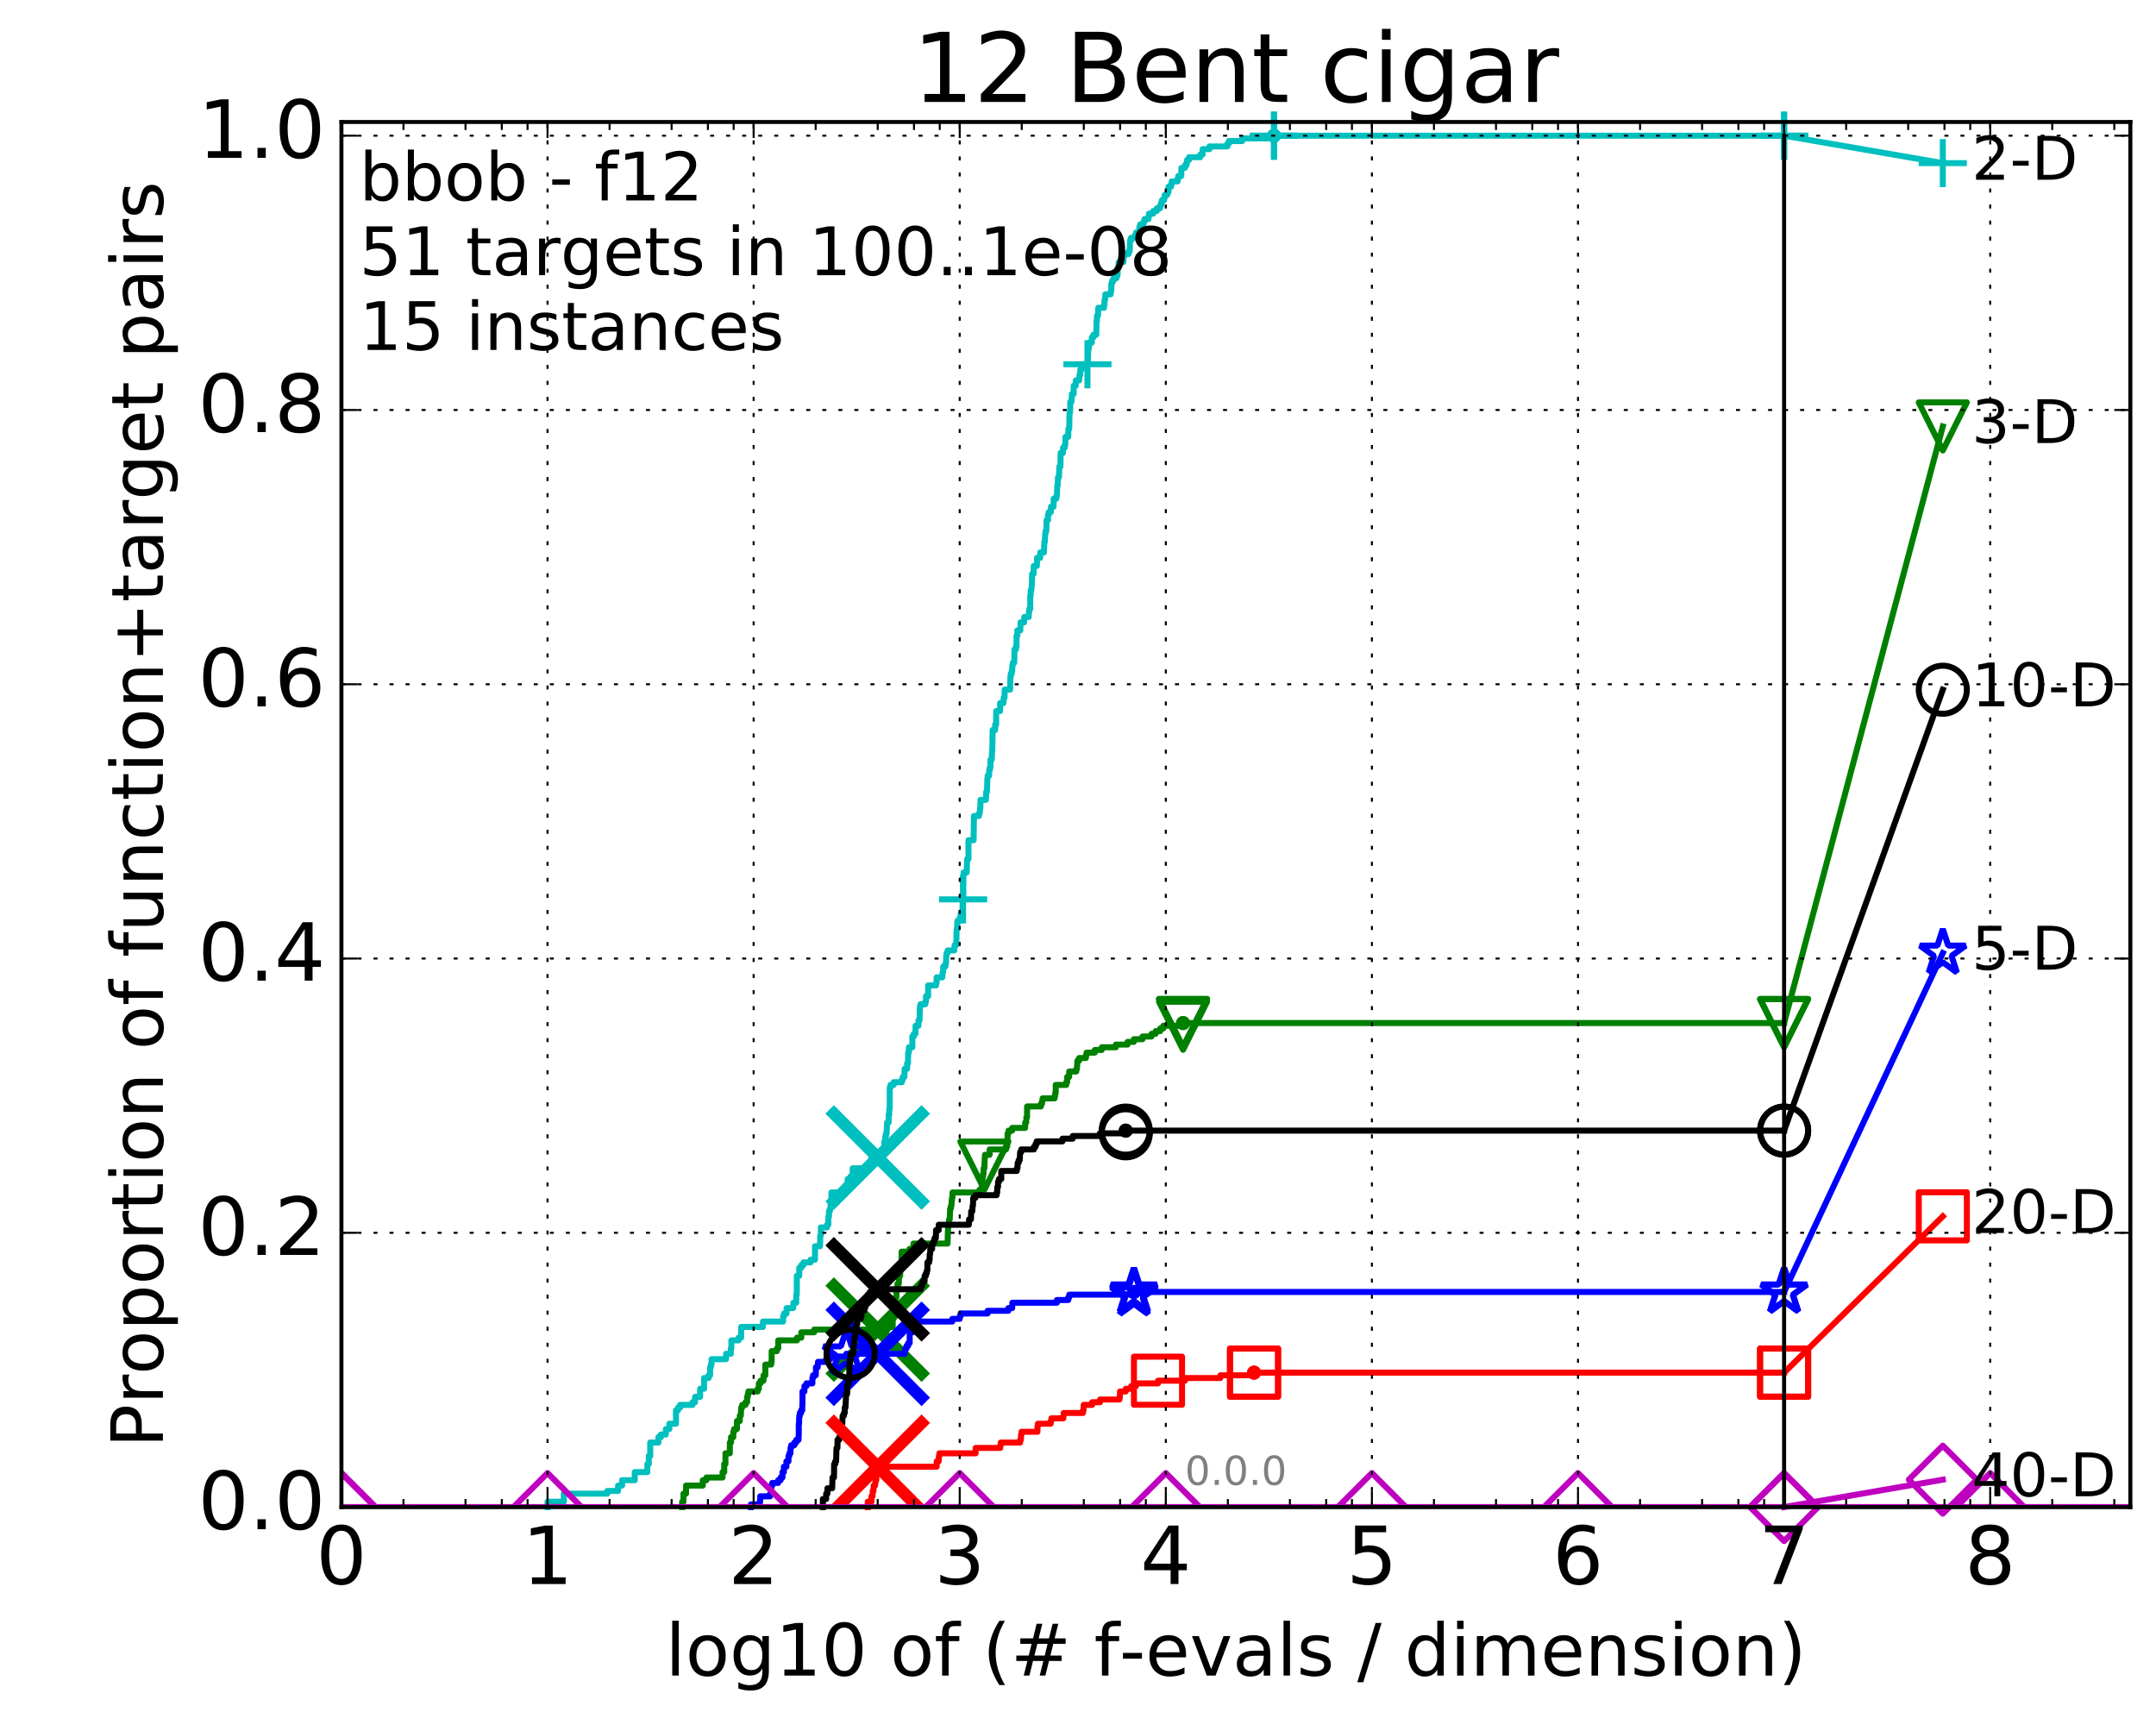 <?xml version="1.0" encoding="utf-8" standalone="no"?>
<!DOCTYPE svg PUBLIC "-//W3C//DTD SVG 1.1//EN"
  "http://www.w3.org/Graphics/SVG/1.1/DTD/svg11.dtd">
<!-- Created with matplotlib (http://matplotlib.org/) -->
<svg height="432pt" version="1.1" viewBox="0 0 538 432" width="538pt" xmlns="http://www.w3.org/2000/svg" xmlns:xlink="http://www.w3.org/1999/xlink">
 <defs>
  <style type="text/css">
*{stroke-linecap:butt;stroke-linejoin:round;stroke-miterlimit:100000;}
  </style>
 </defs>
 <g id="figure_1">
  <g id="patch_1">
   <path d="M 0 432.436 
L 538.8 432.436 
L 538.8 0 
L 0 0 
z
" style="fill:#ffffff;"/>
  </g>
  <g id="axes_1">
   <g id="patch_2">
    <path d="M 85.2 376.036 
L 531.6 376.036 
L 531.6 30.436 
L 85.2 30.436 
z
" style="fill:#ffffff;"/>
   </g>
   <g id="line2d_1">
    <defs>
     <path d="M 0 1.5 
C 0.398 1.5 0.779 1.342 1.061 1.061 
C 1.342 0.779 1.5 0.398 1.5 0 
C 1.5 -0.398 1.342 -0.779 1.061 -1.061 
C 0.779 -1.342 0.398 -1.5 0 -1.5 
C -0.398 -1.5 -0.779 -1.342 -1.061 -1.061 
C -1.342 -0.779 -1.5 -0.398 -1.5 0 
C -1.5 0.398 -1.342 0.779 -1.061 1.061 
C -0.779 1.342 -0.398 1.5 0 1.5 
z
" id="maddfe76863" style="stroke:#00bfbf;stroke-width:0.5;"/>
    </defs>
    <g>
     <use style="fill:#00bfbf;stroke:#00bfbf;stroke-width:0.5;" x="317.907" xlink:href="#maddfe76863" y="33.858"/>
     <use style="fill:#00bfbf;stroke:#00bfbf;stroke-width:0.5;" x="317.907" xlink:href="#maddfe76863" y="33.858"/>
    </g>
   </g>
   <g id="line2d_2">
    <path d="M 136.629 376.036 
L 136.629 374.694 
L 140.701 374.694 
L 140.701 372.682 
L 151.545 372.682 
L 151.545 372.011 
L 154.239 372.011 
L 154.239 370.669 
L 155.232 370.669 
L 155.232 369.327 
L 158.396 369.327 
L 158.396 367.314 
L 161.535 367.314 
L 161.535 365.301 
L 161.899 365.301 
L 161.899 363.288 
L 162.256 363.288 
L 162.256 359.934 
L 164.288 359.934 
L 164.288 358.592 
L 164.926 358.592 
L 164.926 357.921 
L 166.15 357.921 
L 166.15 356.579 
L 167.026 356.579 
L 167.026 355.237 
L 168.681 355.237 
L 168.681 351.882 
L 169.207 351.882 
L 169.207 351.212 
L 169.72 351.212 
L 169.72 350.541 
L 172.798 350.541 
L 172.798 349.87 
L 173.452 349.87 
L 173.452 348.528 
L 174.704 348.528 
L 174.704 346.515 
L 175.697 346.515 
L 175.697 343.831 
L 176.833 343.831 
L 176.833 343.16 
L 177.199 343.16 
L 177.199 341.147 
L 177.38 341.147 
L 177.38 340.477 
L 177.56 340.477 
L 177.56 339.135 
L 181.18 339.135 
L 181.18 337.793 
L 182.364 337.793 
L 182.364 336.451 
L 182.508 336.451 
L 182.508 334.438 
L 184.295 334.438 
L 184.295 333.767 
L 184.947 333.767 
L 184.947 331.083 
L 190.388 331.083 
L 190.388 329.742 
L 195.412 329.742 
L 195.412 328.4 
L 195.652 328.4 
L 195.652 327.729 
L 196.279 327.729 
L 196.279 326.387 
L 197.918 326.387 
L 197.989 325.045 
L 198.694 325.045 
L 198.694 323.032 
L 198.832 323.032 
L 198.832 318.336 
L 199.444 318.336 
L 199.444 316.323 
L 199.974 316.323 
L 199.974 315.652 
L 200.492 315.652 
L 200.492 314.981 
L 202.275 314.981 
L 202.275 314.31 
L 203.371 314.31 
L 203.371 310.955 
L 204.628 310.955 
L 204.682 308.272 
L 204.84 308.272 
L 204.84 306.259 
L 206.367 306.259 
L 206.367 305.588 
L 206.709 305.588 
L 206.709 303.575 
L 206.854 303.575 
L 206.854 302.233 
L 207.093 302.233 
L 207.093 301.562 
L 207.283 301.562 
L 207.283 300.22 
L 207.471 300.22 
L 207.471 297.537 
L 210.692 297.537 
L 210.692 296.866 
L 211.173 296.866 
L 211.173 295.524 
L 211.527 295.524 
L 211.527 294.182 
L 212.257 294.182 
L 212.257 293.511 
L 212.78 293.511 
L 212.78 291.498 
L 217.128 291.498 
L 217.128 290.827 
L 217.429 290.827 
L 217.429 288.814 
L 219.572 288.814 
L 219.572 288.143 
L 220.453 288.143 
L 220.453 286.802 
L 220.661 286.802 
L 220.687 284.789 
L 220.868 284.789 
L 220.919 283.447 
L 221.098 283.447 
L 221.098 282.776 
L 221.25 282.776 
L 221.351 280.092 
L 221.75 280.092 
L 221.75 278.079 
L 221.898 278.079 
L 221.898 276.737 
L 222.02 276.737 
L 222.02 271.37 
L 222.215 271.37 
L 222.215 270.699 
L 222.999 270.699 
L 222.999 270.028 
L 225.03 270.028 
L 225.03 269.357 
L 225.285 269.357 
L 225.285 268.686 
L 225.682 268.686 
L 225.744 266.673 
L 226.355 266.673 
L 226.355 265.332 
L 226.575 265.332 
L 226.615 262.648 
L 226.793 262.648 
L 226.793 261.306 
L 227.663 261.306 
L 227.663 258.622 
L 228.02 258.622 
L 228.02 257.951 
L 228.446 257.951 
L 228.464 255.938 
L 229.184 255.938 
L 229.184 254.597 
L 229.465 254.597 
L 229.535 251.242 
L 229.674 251.242 
L 229.674 250.571 
L 230.905 250.571 
L 230.905 249.9 
L 231.068 249.9 
L 231.068 248.558 
L 231.599 248.558 
L 231.599 245.874 
L 233.575 245.874 
L 233.575 245.203 
L 233.72 245.203 
L 233.72 243.862 
L 235.135 243.862 
L 235.23 242.52 
L 235.337 242.52 
L 235.364 241.178 
L 235.908 241.178 
L 235.908 240.507 
L 236.052 240.507 
L 236.117 238.494 
L 236.182 238.494 
L 236.182 237.823 
L 236.465 237.823 
L 236.465 237.152 
L 238.116 237.152 
L 238.21 235.81 
L 238.62 235.81 
L 238.725 231.785 
L 238.817 231.785 
L 238.909 229.772 
L 239.452 229.772 
L 239.452 229.101 
L 239.719 229.101 
L 239.752 227.759 
L 240.157 227.759 
L 240.243 224.404 
L 240.329 224.404 
L 240.372 218.366 
L 240.458 218.366 
L 240.458 217.695 
L 241.225 217.695 
L 241.328 214.34 
L 241.665 214.34 
L 241.665 209.644 
L 242.945 209.644 
L 243.04 203.605 
L 244.272 203.605 
L 244.272 202.934 
L 244.505 202.934 
L 244.559 201.592 
L 244.648 201.592 
L 244.656 199.58 
L 246.006 199.58 
L 246.097 197.567 
L 246.288 197.567 
L 246.386 194.212 
L 246.46 194.212 
L 246.46 193.541 
L 246.825 193.541 
L 246.825 192.199 
L 246.977 192.199 
L 246.977 191.528 
L 247.168 191.528 
L 247.168 189.516 
L 247.482 189.516 
L 247.545 187.503 
L 247.607 187.503 
L 247.7 182.135 
L 248.332 182.135 
L 248.332 180.793 
L 248.579 180.793 
L 248.579 177.439 
L 249.561 177.439 
L 249.561 175.426 
L 250.419 175.426 
L 250.46 174.084 
L 250.677 174.084 
L 250.698 172.071 
L 252.055 172.071 
L 252.137 168.717 
L 252.245 168.717 
L 252.245 168.046 
L 252.477 168.046 
L 252.477 167.375 
L 252.595 167.375 
L 252.595 166.033 
L 252.744 166.033 
L 252.744 165.362 
L 253.087 165.362 
L 253.159 162.007 
L 253.532 162.007 
L 253.532 161.336 
L 253.656 161.336 
L 253.656 158.652 
L 253.851 158.652 
L 253.851 157.311 
L 254.601 157.311 
L 254.658 155.298 
L 255.541 155.298 
L 255.6 153.956 
L 256.707 153.956 
L 256.753 152.614 
L 256.836 152.614 
L 256.836 151.943 
L 257.081 151.943 
L 257.081 148.588 
L 257.202 148.588 
L 257.202 147.246 
L 257.368 147.246 
L 257.464 145.905 
L 257.484 145.905 
L 257.543 143.221 
L 257.904 143.221 
L 257.952 141.208 
L 258.735 141.208 
L 258.782 139.195 
L 259.568 139.195 
L 259.568 137.853 
L 260.498 137.853 
L 260.607 135.17 
L 260.733 135.17 
L 260.814 133.157 
L 260.913 133.157 
L 260.913 132.486 
L 261.088 132.486 
L 261.156 129.802 
L 261.512 129.802 
L 261.517 128.46 
L 261.691 128.46 
L 261.691 127.789 
L 262.222 127.789 
L 262.262 126.447 
L 262.893 126.447 
L 262.936 124.435 
L 263.576 124.435 
L 263.576 123.764 
L 263.739 123.764 
L 263.833 121.08 
L 263.941 121.08 
L 264.012 119.067 
L 264.249 119.067 
L 264.352 116.383 
L 264.622 116.383 
L 264.655 113.029 
L 265.237 113.029 
L 265.272 111.687 
L 265.684 111.687 
L 265.684 111.016 
L 265.825 111.016 
L 265.863 109.003 
L 266.568 109.003 
L 266.598 106.99 
L 266.809 106.99 
L 266.888 102.965 
L 267.028 102.965 
L 267.083 100.281 
L 267.377 100.281 
L 267.482 98.268 
L 267.924 98.268 
L 267.924 96.255 
L 268.416 96.255 
L 268.465 94.913 
L 269.294 94.913 
L 269.365 93.571 
L 269.563 93.571 
L 269.563 92.23 
L 269.898 92.23 
L 269.898 91.559 
L 270.281 91.559 
L 270.281 90.888 
L 271.36 90.888 
L 271.36 90.217 
L 271.48 90.217 
L 271.531 87.533 
L 271.594 87.533 
L 271.594 86.862 
L 271.742 86.862 
L 271.742 85.52 
L 272.438 85.52 
L 272.438 84.178 
L 272.855 84.178 
L 272.855 83.507 
L 273.563 83.507 
L 273.621 80.153 
L 273.718 80.153 
L 273.725 78.811 
L 273.984 78.811 
L 274.063 76.798 
L 275.486 76.798 
L 275.486 76.127 
L 275.604 76.127 
L 275.613 74.785 
L 275.767 74.785 
L 275.814 73.443 
L 277.145 73.443 
L 277.145 72.772 
L 277.284 72.772 
L 277.319 70.76 
L 277.505 70.76 
L 277.505 70.089 
L 277.854 70.089 
L 277.854 69.418 
L 278.601 69.418 
L 278.601 68.747 
L 278.865 68.747 
L 278.918 66.734 
L 279.139 66.734 
L 279.139 65.392 
L 280.334 65.392 
L 280.376 64.05 
L 280.545 64.05 
L 280.545 63.379 
L 281.629 63.379 
L 281.629 62.708 
L 281.906 62.708 
L 281.978 60.025 
L 282.21 60.025 
L 282.21 59.354 
L 283.221 59.354 
L 283.221 58.683 
L 283.492 58.683 
L 283.492 58.012 
L 284.305 58.012 
L 284.305 56.67 
L 284.496 56.67 
L 284.496 55.999 
L 285.333 55.999 
L 285.333 55.328 
L 285.596 55.328 
L 285.596 54.657 
L 286.603 54.657 
L 286.603 53.986 
L 286.715 53.986 
L 286.715 53.315 
L 287.768 53.315 
L 287.768 52.644 
L 288.671 52.644 
L 288.671 51.973 
L 289.472 51.973 
L 289.472 51.302 
L 289.736 51.302 
L 289.736 50.631 
L 289.933 50.631 
L 289.933 49.961 
L 290.487 49.961 
L 290.487 49.29 
L 290.658 49.29 
L 290.658 48.619 
L 291.273 48.619 
L 291.273 47.948 
L 291.58 47.948 
L 291.58 46.606 
L 292.213 46.606 
L 292.213 45.935 
L 292.387 45.935 
L 292.387 45.264 
L 293.864 45.264 
L 293.864 44.593 
L 294.009 44.593 
L 294.009 43.922 
L 294.773 43.922 
L 294.804 41.909 
L 295.669 41.909 
L 295.669 41.238 
L 296.074 41.238 
L 296.074 40.567 
L 296.228 40.567 
L 296.228 39.896 
L 296.723 39.896 
L 296.723 39.226 
L 299.498 39.226 
L 299.498 38.555 
L 300.083 38.555 
L 300.098 37.213 
L 301.808 37.213 
L 301.808 36.542 
L 306.268 36.542 
L 306.268 35.871 
L 306.63 35.871 
L 306.63 35.2 
L 309.984 35.2 
L 309.984 34.529 
L 317.907 34.529 
L 317.907 33.858 
L 445.2 33.858 
L 445.2 33.858 
" style="fill:none;stroke:#00bfbf;stroke-linecap:square;stroke-width:1.5;"/>
   </g>
   <g id="line2d_3">
    <defs>
     <path d="M -6 0 
L 6 0 
M 0 6 
L 0 -6 
" id="mc52c986efa" style="stroke:#00bfbf;stroke-width:1.5;"/>
    </defs>
    <g>
     <use style="fill:none;stroke:#00bfbf;stroke-width:1.5;" x="240.329" xlink:href="#mc52c986efa" y="224.404"/>
     <use style="fill:none;stroke:#00bfbf;stroke-width:1.5;" x="271.36" xlink:href="#mc52c986efa" y="90.888"/>
     <use style="fill:none;stroke:#00bfbf;stroke-width:1.5;" x="317.907" xlink:href="#mc52c986efa" y="33.858"/>
     <use style="fill:none;stroke:#00bfbf;stroke-width:1.5;" x="317.907" xlink:href="#mc52c986efa" y="33.858"/>
     <use style="fill:none;stroke:#00bfbf;stroke-width:1.5;" x="445.2" xlink:href="#mc52c986efa" y="33.858"/>
    </g>
   </g>
   <g id="line2d_4"/>
   <g id="line2d_5">
    <path clip-path="url(#pca59d02b6a)" d="M 219.02 288.814 
" style="fill:none;stroke:#00bfbf;stroke-linecap:square;"/>
    <defs>
     <path d="M -12 12 
L 12 -12 
M -12 -12 
L 12 12 
" id="m07579fe248" style="stroke:#00bfbf;stroke-width:3.0;"/>
    </defs>
    <g clip-path="url(#pca59d02b6a)">
     <use style="fill:#00bfbf;stroke:#00bfbf;stroke-width:3.0;" x="219.02" xlink:href="#m07579fe248" y="288.814"/>
    </g>
   </g>
   <g id="line2d_6">
    <defs>
     <path d="M 0 1.5 
C 0.398 1.5 0.779 1.342 1.061 1.061 
C 1.342 0.779 1.5 0.398 1.5 0 
C 1.5 -0.398 1.342 -0.779 1.061 -1.061 
C 0.779 -1.342 0.398 -1.5 0 -1.5 
C -0.398 -1.5 -0.779 -1.342 -1.061 -1.061 
C -1.342 -0.779 -1.5 -0.398 -1.5 0 
C -1.5 0.398 -1.342 0.779 -1.061 1.061 
C -0.779 1.342 -0.398 1.5 0 1.5 
z
" id="md7ad5d1157" style="stroke:#008000;stroke-width:0.5;"/>
    </defs>
    <g>
     <use style="fill:#008000;stroke:#008000;stroke-width:0.5;" x="295.213" xlink:href="#md7ad5d1157" y="255.267"/>
     <use style="fill:#008000;stroke:#008000;stroke-width:0.5;" x="295.213" xlink:href="#md7ad5d1157" y="255.267"/>
    </g>
   </g>
   <g id="line2d_7">
    <path d="M 170.222 376.036 
L 170.222 374.694 
L 170.551 374.694 
L 170.551 372.682 
L 171.194 372.682 
L 171.194 370.669 
L 175.371 370.669 
L 175.371 369.327 
L 176.272 369.327 
L 176.272 368.656 
L 180.302 368.656 
L 180.302 367.314 
L 180.72 367.314 
L 180.72 365.301 
L 181.028 365.301 
L 181.028 362.617 
L 182.123 362.617 
L 182.123 359.934 
L 182.412 359.934 
L 182.412 358.592 
L 182.98 358.592 
L 182.98 357.25 
L 183.166 357.25 
L 183.166 356.579 
L 183.895 356.579 
L 183.895 354.566 
L 184.602 354.566 
L 184.602 353.224 
L 184.861 353.224 
L 184.947 351.212 
L 185.202 351.212 
L 185.202 350.541 
L 186.032 350.541 
L 186.032 349.87 
L 186.436 349.87 
L 186.436 348.528 
L 186.596 348.528 
L 186.596 347.857 
L 186.754 347.857 
L 186.754 347.186 
L 189.076 347.186 
L 189.076 346.515 
L 189.359 346.515 
L 189.359 345.173 
L 189.776 345.173 
L 189.776 344.502 
L 190.522 344.502 
L 190.522 343.16 
L 190.984 343.16 
L 190.984 340.477 
L 192.437 340.477 
L 192.437 339.806 
L 192.559 339.806 
L 192.559 337.122 
L 193.86 337.122 
L 193.86 336.451 
L 194.202 336.451 
L 194.202 334.438 
L 198.878 334.438 
L 198.878 333.767 
L 199.953 333.767 
L 199.953 332.425 
L 203.163 332.425 
L 203.163 331.754 
L 221.502 331.754 
L 221.502 331.083 
L 222.764 331.083 
L 222.764 329.071 
L 222.937 329.071 
L 222.984 326.387 
L 223.077 326.387 
L 223.077 325.716 
L 223.355 325.716 
L 223.462 323.703 
L 223.689 323.703 
L 223.75 321.69 
L 223.93 321.69 
L 223.93 320.348 
L 224.271 320.348 
L 224.359 318.336 
L 224.621 318.336 
L 224.635 316.323 
L 224.866 316.323 
L 224.952 314.981 
L 224.98 314.981 
L 224.98 312.297 
L 226.944 312.297 
L 226.944 311.626 
L 227.952 311.626 
L 227.952 310.284 
L 236.452 310.284 
L 236.546 306.93 
L 236.571 306.93 
L 236.622 305.588 
L 236.799 305.588 
L 236.833 304.246 
L 236.991 304.246 
L 237.091 301.562 
L 237.281 301.562 
L 237.281 300.891 
L 237.42 300.891 
L 237.477 299.549 
L 237.55 299.549 
L 237.55 298.878 
L 237.664 298.878 
L 237.68 297.537 
L 244.416 297.537 
L 244.416 296.866 
L 244.941 296.866 
L 245.052 294.853 
L 245.139 294.853 
L 245.237 293.511 
L 245.317 293.511 
L 245.317 292.84 
L 245.449 292.84 
L 245.449 291.498 
L 245.636 291.498 
L 245.726 288.814 
L 245.777 288.814 
L 245.777 288.143 
L 246.942 288.143 
L 246.948 286.802 
L 251.042 286.802 
L 251.042 286.131 
L 251.315 286.131 
L 251.416 283.447 
L 251.442 283.447 
L 251.442 282.776 
L 251.668 282.776 
L 251.668 282.105 
L 252.573 282.105 
L 252.573 281.434 
L 255.807 281.434 
L 255.818 280.092 
L 256.078 280.092 
L 256.121 278.75 
L 256.293 278.75 
L 256.293 276.067 
L 259.751 276.067 
L 259.751 275.396 
L 260.023 275.396 
L 260.023 274.725 
L 260.15 274.725 
L 260.15 274.054 
L 263.174 274.054 
L 263.174 273.383 
L 263.312 273.383 
L 263.312 272.712 
L 263.438 272.712 
L 263.438 270.699 
L 266.071 270.699 
L 266.071 270.028 
L 266.298 270.028 
L 266.303 268.686 
L 266.797 268.686 
L 266.797 267.344 
L 268.572 267.344 
L 268.572 266.673 
L 268.744 266.673 
L 268.842 264.661 
L 269.284 264.661 
L 269.284 263.99 
L 270.969 263.99 
L 270.969 263.319 
L 271.118 263.319 
L 271.118 262.648 
L 273.19 262.648 
L 273.19 261.977 
L 274.927 261.977 
L 274.927 261.306 
L 278.447 261.306 
L 278.447 260.635 
L 281.369 260.635 
L 281.369 259.964 
L 282.937 259.964 
L 282.937 259.293 
L 285.094 259.293 
L 285.094 258.622 
L 287.343 258.622 
L 287.343 257.951 
L 288.366 257.951 
L 288.366 257.28 
L 289.524 257.28 
L 289.524 256.609 
L 290.285 256.609 
L 290.285 255.938 
L 295.213 255.938 
L 295.213 255.267 
L 445.2 255.267 
L 445.2 255.267 
" style="fill:none;stroke:#008000;stroke-linecap:square;stroke-width:1.5;"/>
   </g>
   <g id="line2d_8">
    <defs>
     <path d="M -0 6 
L 6 -6 
L -6 -6 
z
" id="mb40a32faa7" style="stroke:#008000;stroke-linejoin:miter;stroke-width:1.5;"/>
    </defs>
    <g>
     <use style="fill:none;stroke:#008000;stroke-linejoin:miter;stroke-width:1.5;" x="245.636" xlink:href="#mb40a32faa7" y="290.827"/>
     <use style="fill:none;stroke:#008000;stroke-linejoin:miter;stroke-width:1.5;" x="295.213" xlink:href="#mb40a32faa7" y="255.938"/>
     <use style="fill:none;stroke:#008000;stroke-linejoin:miter;stroke-width:1.5;" x="295.213" xlink:href="#mb40a32faa7" y="255.267"/>
     <use style="fill:none;stroke:#008000;stroke-linejoin:miter;stroke-width:1.5;" x="295.213" xlink:href="#mb40a32faa7" y="255.267"/>
     <use style="fill:none;stroke:#008000;stroke-linejoin:miter;stroke-width:1.5;" x="445.2" xlink:href="#mb40a32faa7" y="255.267"/>
    </g>
   </g>
   <g id="line2d_9"/>
   <g id="line2d_10">
    <path clip-path="url(#pca59d02b6a)" d="M 219.02 331.754 
" style="fill:none;stroke:#008000;stroke-linecap:square;"/>
    <defs>
     <path d="M -12 12 
L 12 -12 
M -12 -12 
L 12 12 
" id="m64c8f8e7b6" style="stroke:#008000;stroke-width:3.0;"/>
    </defs>
    <g clip-path="url(#pca59d02b6a)">
     <use style="fill:#008000;stroke:#008000;stroke-width:3.0;" x="219.02" xlink:href="#m64c8f8e7b6" y="331.754"/>
    </g>
   </g>
   <g id="line2d_11">
    <defs>
     <path d="M 0 1.5 
C 0.398 1.5 0.779 1.342 1.061 1.061 
C 1.342 0.779 1.5 0.398 1.5 0 
C 1.5 -0.398 1.342 -0.779 1.061 -1.061 
C 0.779 -1.342 0.398 -1.5 0 -1.5 
C -0.398 -1.5 -0.779 -1.342 -1.061 -1.061 
C -1.342 -0.779 -1.5 -0.398 -1.5 0 
C -1.5 0.398 -1.342 0.779 -1.061 1.061 
C -0.779 1.342 -0.398 1.5 0 1.5 
z
" id="m5dd2882ecc" style="stroke:#0000ff;stroke-width:0.5;"/>
    </defs>
    <g>
     <use style="fill:#0000ff;stroke:#0000ff;stroke-width:0.5;" x="282.949" xlink:href="#m5dd2882ecc" y="322.361"/>
     <use style="fill:#0000ff;stroke:#0000ff;stroke-width:0.5;" x="282.949" xlink:href="#m5dd2882ecc" y="322.361"/>
    </g>
   </g>
   <g id="line2d_12">
    <path d="M 187.377 376.036 
L 187.377 375.365 
L 189.568 375.365 
L 189.568 374.694 
L 189.693 374.694 
L 189.693 373.352 
L 192.167 373.352 
L 192.167 372.682 
L 192.425 372.682 
L 192.425 370.669 
L 192.717 370.669 
L 192.717 369.998 
L 194.19 369.998 
L 194.19 369.327 
L 194.793 369.327 
L 194.793 368.656 
L 195.251 368.656 
L 195.251 367.314 
L 195.604 367.314 
L 195.604 365.972 
L 196.232 365.972 
L 196.232 364.63 
L 196.753 364.63 
L 196.753 363.288 
L 196.964 363.288 
L 196.964 362.617 
L 197.262 362.617 
L 197.262 361.276 
L 197.438 361.276 
L 197.438 360.605 
L 198.217 360.605 
L 198.217 359.934 
L 198.694 359.934 
L 198.694 359.263 
L 199.269 359.263 
L 199.269 358.592 
L 199.296 358.592 
L 199.296 357.921 
L 199.323 357.921 
L 199.323 355.237 
L 199.404 355.237 
L 199.404 353.895 
L 199.458 353.895 
L 199.458 353.224 
L 199.591 353.224 
L 199.591 352.553 
L 199.909 352.553 
L 199.909 351.882 
L 200.196 351.882 
L 200.196 350.541 
L 200.248 350.541 
L 200.248 347.186 
L 200.734 347.186 
L 200.734 345.844 
L 201.235 345.844 
L 201.235 345.173 
L 202.72 345.173 
L 202.72 343.831 
L 202.881 343.831 
L 202.881 343.16 
L 203.561 343.16 
L 203.561 342.489 
L 203.606 342.489 
L 203.606 341.147 
L 204.047 341.147 
L 204.047 340.477 
L 204.112 340.477 
L 204.112 339.806 
L 206.13 339.806 
L 206.13 339.135 
L 207.179 339.135 
L 207.179 338.464 
L 211.181 338.464 
L 211.181 337.793 
L 225.781 337.793 
L 225.781 337.122 
L 225.88 337.122 
L 225.88 336.451 
L 226.222 336.451 
L 226.222 335.78 
L 226.623 335.78 
L 226.623 335.109 
L 227.001 335.109 
L 227.001 333.096 
L 227.032 333.096 
L 227.032 332.425 
L 227.761 332.425 
L 227.761 331.754 
L 227.964 331.754 
L 227.964 331.083 
L 228.084 331.083 
L 228.084 330.412 
L 228.269 330.412 
L 228.269 329.742 
L 237.628 329.742 
L 237.628 329.071 
L 239.499 329.071 
L 239.499 328.4 
L 239.704 328.4 
L 239.704 327.729 
L 246.442 327.729 
L 246.442 327.058 
L 251.619 327.058 
L 251.619 326.387 
L 252.577 326.387 
L 252.577 325.716 
L 252.616 325.716 
L 252.616 325.045 
L 263.74 325.045 
L 263.74 324.374 
L 266.569 324.374 
L 266.569 323.703 
L 266.82 323.703 
L 266.82 323.032 
L 282.949 323.032 
L 282.949 322.361 
L 445.2 322.361 
" style="fill:none;stroke:#0000ff;stroke-linecap:square;stroke-width:1.5;"/>
   </g>
   <g id="line2d_13">
    <defs>
     <path d="M 0 -6 
L -1.347 -1.854 
L -5.706 -1.854 
L -2.18 0.708 
L -3.527 4.854 
L -0 2.292 
L 3.527 4.854 
L 2.18 0.708 
L 5.706 -1.854 
L 1.347 -1.854 
z
" id="m2ad6d7751c" style="stroke:#0000ff;stroke-linejoin:bevel;stroke-width:1.5;"/>
    </defs>
    <g>
     <use style="fill:none;stroke:#0000ff;stroke-linejoin:bevel;stroke-width:1.5;" x="211.181" xlink:href="#m2ad6d7751c" y="337.793"/>
     <use style="fill:none;stroke:#0000ff;stroke-linejoin:bevel;stroke-width:1.5;" x="282.949" xlink:href="#m2ad6d7751c" y="323.032"/>
     <use style="fill:none;stroke:#0000ff;stroke-linejoin:bevel;stroke-width:1.5;" x="282.949" xlink:href="#m2ad6d7751c" y="322.361"/>
     <use style="fill:none;stroke:#0000ff;stroke-linejoin:bevel;stroke-width:1.5;" x="282.949" xlink:href="#m2ad6d7751c" y="322.361"/>
     <use style="fill:none;stroke:#0000ff;stroke-linejoin:bevel;stroke-width:1.5;" x="445.2" xlink:href="#m2ad6d7751c" y="322.361"/>
    </g>
   </g>
   <g id="line2d_14"/>
   <g id="line2d_15">
    <path clip-path="url(#pca59d02b6a)" d="M 219.02 337.793 
" style="fill:none;stroke:#0000ff;stroke-linecap:square;"/>
    <defs>
     <path d="M -12 12 
L 12 -12 
M -12 -12 
L 12 12 
" id="m6e662da70b" style="stroke:#0000ff;stroke-width:3.0;"/>
    </defs>
    <g clip-path="url(#pca59d02b6a)">
     <use style="fill:#0000ff;stroke:#0000ff;stroke-width:3.0;" x="219.02" xlink:href="#m6e662da70b" y="337.793"/>
    </g>
   </g>
   <g id="line2d_16">
    <defs>
     <path d="M 0 1.5 
C 0.398 1.5 0.779 1.342 1.061 1.061 
C 1.342 0.779 1.5 0.398 1.5 0 
C 1.5 -0.398 1.342 -0.779 1.061 -1.061 
C 0.779 -1.342 0.398 -1.5 0 -1.5 
C -0.398 -1.5 -0.779 -1.342 -1.061 -1.061 
C -1.342 -0.779 -1.5 -0.398 -1.5 0 
C -1.5 0.398 -1.342 0.779 -1.061 1.061 
C -0.779 1.342 -0.398 1.5 0 1.5 
z
" id="md2f1e9df21" style="stroke:#000000;stroke-width:0.5;"/>
    </defs>
    <g>
     <use style="stroke:#000000;stroke-width:0.5;" x="280.914" xlink:href="#md2f1e9df21" y="282.105"/>
     <use style="stroke:#000000;stroke-width:0.5;" x="280.914" xlink:href="#md2f1e9df21" y="282.105"/>
    </g>
   </g>
   <g id="line2d_17">
    <path d="M 205.33 376.036 
L 205.33 374.023 
L 206.159 374.023 
L 206.159 372.682 
L 206.475 372.682 
L 206.475 371.34 
L 207.657 371.34 
L 207.741 368.656 
L 208.108 368.656 
L 208.144 365.301 
L 208.424 365.301 
L 208.424 364.63 
L 208.638 364.63 
L 208.736 361.276 
L 208.974 361.276 
L 208.991 359.263 
L 209.407 359.263 
L 209.407 358.592 
L 209.841 358.592 
L 209.891 355.237 
L 210.175 355.237 
L 210.266 353.224 
L 210.586 353.224 
L 210.586 352.553 
L 210.797 352.553 
L 210.797 351.212 
L 210.974 351.212 
L 211.07 349.199 
L 211.094 349.199 
L 211.102 347.857 
L 211.379 347.857 
L 211.457 345.844 
L 211.504 345.844 
L 211.504 345.173 
L 211.768 345.173 
L 211.776 343.831 
L 211.914 343.831 
L 211.968 340.477 
L 212.045 340.477 
L 212.121 339.135 
L 212.25 339.135 
L 212.25 337.793 
L 212.935 337.793 
L 213.037 335.109 
L 213.095 335.109 
L 213.132 333.767 
L 213.334 333.767 
L 213.421 331.754 
L 213.663 331.754 
L 213.663 330.412 
L 213.917 330.412 
L 213.945 329.071 
L 214.791 329.071 
L 214.791 328.4 
L 214.959 328.4 
L 214.993 327.058 
L 215.632 327.058 
L 215.632 326.387 
L 215.878 326.387 
L 215.878 325.045 
L 216.07 325.045 
L 216.07 324.374 
L 216.342 324.374 
L 216.342 323.703 
L 216.58 323.703 
L 216.58 323.032 
L 217.042 323.032 
L 217.042 322.361 
L 218.501 322.361 
L 218.501 321.69 
L 229.719 321.69 
L 229.719 321.019 
L 230.008 321.019 
L 230.008 320.348 
L 230.283 320.348 
L 230.283 319.677 
L 230.72 319.677 
L 230.72 318.336 
L 231.032 318.336 
L 231.032 317.665 
L 231.285 317.665 
L 231.285 316.994 
L 231.42 316.994 
L 231.42 314.981 
L 231.855 314.981 
L 231.855 314.31 
L 231.984 314.31 
L 231.984 312.968 
L 232.096 312.968 
L 232.155 311.626 
L 232.6 311.626 
L 232.6 310.284 
L 232.986 310.284 
L 232.986 309.613 
L 233.203 309.613 
L 233.203 308.942 
L 233.526 308.942 
L 233.573 306.93 
L 234.243 306.93 
L 234.243 305.588 
L 241.76 305.588 
L 241.819 304.246 
L 242.285 304.246 
L 242.351 302.233 
L 242.617 302.233 
L 242.7 300.891 
L 242.774 300.891 
L 242.866 298.878 
L 243.386 298.878 
L 243.386 298.207 
L 248.699 298.207 
L 248.699 297.537 
L 248.848 297.537 
L 248.848 296.195 
L 249.034 296.195 
L 249.042 294.853 
L 249.281 294.853 
L 249.281 294.182 
L 249.855 294.182 
L 249.855 292.169 
L 253.724 292.169 
L 253.724 291.498 
L 253.906 291.498 
L 253.945 290.156 
L 254.184 290.156 
L 254.184 289.485 
L 254.457 289.485 
L 254.555 287.472 
L 254.832 287.472 
L 254.832 286.802 
L 258.001 286.802 
L 258.001 286.131 
L 258.411 286.131 
L 258.411 285.46 
L 258.696 285.46 
L 258.696 284.789 
L 265.117 284.789 
L 265.117 284.118 
L 267.678 284.118 
L 267.678 283.447 
L 274.452 283.447 
L 274.452 282.776 
L 280.914 282.776 
L 280.914 282.105 
L 445.2 282.105 
L 445.2 282.105 
" style="fill:none;stroke:#000000;stroke-linecap:square;stroke-width:1.5;"/>
   </g>
   <g id="line2d_18">
    <defs>
     <path d="M 0 6 
C 1.591 6 3.117 5.368 4.243 4.243 
C 5.368 3.117 6 1.591 6 0 
C 6 -1.591 5.368 -3.117 4.243 -4.243 
C 3.117 -5.368 1.591 -6 0 -6 
C -1.591 -6 -3.117 -5.368 -4.243 -4.243 
C -5.368 -3.117 -6 -1.591 -6 0 
C -6 1.591 -5.368 3.117 -4.243 4.243 
C -3.117 5.368 -1.591 6 0 6 
z
" id="mc587d5369c" style="stroke:#000000;stroke-width:1.5;"/>
    </defs>
    <g>
     <use style="fill:none;stroke:#000000;stroke-width:1.5;" x="212.25" xlink:href="#mc587d5369c" y="337.793"/>
     <use style="fill:none;stroke:#000000;stroke-width:1.5;" x="280.914" xlink:href="#mc587d5369c" y="282.776"/>
     <use style="fill:none;stroke:#000000;stroke-width:1.5;" x="280.914" xlink:href="#mc587d5369c" y="282.105"/>
     <use style="fill:none;stroke:#000000;stroke-width:1.5;" x="445.2" xlink:href="#mc587d5369c" y="282.105"/>
    </g>
   </g>
   <g id="line2d_19"/>
   <g id="line2d_20">
    <path clip-path="url(#pca59d02b6a)" d="M 219.02 321.69 
" style="fill:none;stroke:#000000;stroke-linecap:square;"/>
    <defs>
     <path d="M -12 12 
L 12 -12 
M -12 -12 
L 12 12 
" id="m15950efae1" style="stroke:#000000;stroke-width:3.0;"/>
    </defs>
    <g clip-path="url(#pca59d02b6a)">
     <use style="stroke:#000000;stroke-width:3.0;" x="219.02" xlink:href="#m15950efae1" y="321.69"/>
    </g>
   </g>
   <g id="line2d_21">
    <defs>
     <path d="M 0 1.5 
C 0.398 1.5 0.779 1.342 1.061 1.061 
C 1.342 0.779 1.5 0.398 1.5 0 
C 1.5 -0.398 1.342 -0.779 1.061 -1.061 
C 0.779 -1.342 0.398 -1.5 0 -1.5 
C -0.398 -1.5 -0.779 -1.342 -1.061 -1.061 
C -1.342 -0.779 -1.5 -0.398 -1.5 0 
C -1.5 0.398 -1.342 0.779 -1.061 1.061 
C -0.779 1.342 -0.398 1.5 0 1.5 
z
" id="m3a4b833b9f" style="stroke:#ff0000;stroke-width:0.5;"/>
    </defs>
    <g>
     <use style="fill:#ff0000;stroke:#ff0000;stroke-width:0.5;" x="312.928" xlink:href="#m3a4b833b9f" y="342.489"/>
     <use style="fill:#ff0000;stroke:#ff0000;stroke-width:0.5;" x="312.928" xlink:href="#m3a4b833b9f" y="342.489"/>
    </g>
   </g>
   <g id="line2d_22">
    <path d="M 216.533 376.036 
L 216.533 374.694 
L 217.462 374.694 
L 217.462 373.352 
L 217.736 373.352 
L 217.736 372.682 
L 217.774 372.682 
L 217.774 372.011 
L 217.968 372.011 
L 217.968 371.34 
L 218.006 371.34 
L 218.006 370.669 
L 218.372 370.669 
L 218.372 369.998 
L 218.466 369.998 
L 218.466 369.327 
L 218.671 369.327 
L 218.671 367.985 
L 218.734 367.985 
L 218.734 367.314 
L 218.835 367.314 
L 218.835 365.972 
L 233.736 365.972 
L 233.736 365.301 
L 233.738 365.301 
L 233.738 364.63 
L 234.226 364.63 
L 234.226 363.959 
L 234.286 363.959 
L 234.286 363.288 
L 234.409 363.288 
L 234.409 362.617 
L 243.455 362.617 
L 243.455 361.947 
L 243.463 361.947 
L 243.463 361.276 
L 249.604 361.276 
L 249.604 360.605 
L 249.725 360.605 
L 249.725 359.934 
L 254.547 359.934 
L 254.547 359.263 
L 254.761 359.263 
L 254.761 358.592 
L 254.783 358.592 
L 254.783 357.921 
L 254.906 357.921 
L 254.906 357.25 
L 258.886 357.25 
L 258.886 355.908 
L 258.992 355.908 
L 258.992 355.237 
L 262.183 355.237 
L 262.183 354.566 
L 262.351 354.566 
L 262.351 353.895 
L 265.336 353.895 
L 265.336 353.224 
L 265.426 353.224 
L 265.426 352.553 
L 270.24 352.553 
L 270.24 351.882 
L 270.394 351.882 
L 270.394 351.212 
L 270.418 351.212 
L 270.418 350.541 
L 272.528 350.541 
L 272.528 349.87 
L 274.495 349.87 
L 274.495 349.199 
L 279.366 349.199 
L 279.366 348.528 
L 279.468 348.528 
L 279.468 347.857 
L 279.484 347.857 
L 279.484 347.186 
L 280.927 347.186 
L 280.927 346.515 
L 282.268 346.515 
L 282.268 345.844 
L 283.461 345.844 
L 283.461 345.173 
L 288.961 345.173 
L 288.961 344.502 
L 295.709 344.502 
L 295.709 343.831 
L 304.527 343.831 
L 304.527 343.16 
L 312.928 343.16 
L 312.928 342.489 
L 445.2 342.489 
" style="fill:none;stroke:#ff0000;stroke-linecap:square;stroke-width:1.5;"/>
   </g>
   <g id="line2d_23">
    <defs>
     <path d="M -6 6 
L 6 6 
L 6 -6 
L -6 -6 
z
" id="m32ef052cbc" style="stroke:#ff0000;stroke-linejoin:miter;stroke-width:1.5;"/>
    </defs>
    <g>
     <use style="fill:none;stroke:#ff0000;stroke-linejoin:miter;stroke-width:1.5;" x="288.961" xlink:href="#m32ef052cbc" y="344.502"/>
     <use style="fill:none;stroke:#ff0000;stroke-linejoin:miter;stroke-width:1.5;" x="312.928" xlink:href="#m32ef052cbc" y="342.489"/>
     <use style="fill:none;stroke:#ff0000;stroke-linejoin:miter;stroke-width:1.5;" x="312.928" xlink:href="#m32ef052cbc" y="342.489"/>
     <use style="fill:none;stroke:#ff0000;stroke-linejoin:miter;stroke-width:1.5;" x="445.2" xlink:href="#m32ef052cbc" y="342.489"/>
    </g>
   </g>
   <g id="line2d_24"/>
   <g id="line2d_25">
    <path clip-path="url(#pca59d02b6a)" d="M 219.02 365.972 
" style="fill:none;stroke:#ff0000;stroke-linecap:square;"/>
    <defs>
     <path d="M -12 12 
L 12 -12 
M -12 -12 
L 12 12 
" id="m5fe82b2d93" style="stroke:#ff0000;stroke-width:3.0;"/>
    </defs>
    <g clip-path="url(#pca59d02b6a)">
     <use style="fill:#ff0000;stroke:#ff0000;stroke-width:3.0;" x="219.02" xlink:href="#m5fe82b2d93" y="365.972"/>
    </g>
   </g>
   <g id="line2d_26">
    <path clip-path="url(#pca59d02b6a)" d="M 85.2 376.036 
L 85.2 376.036 
L 85.2 376.036 
L 85.2 376.036 
L 531.6 376.036 
" style="fill:none;stroke:#bf00bf;stroke-linecap:square;stroke-width:1.5;"/>
   </g>
   <g id="line2d_27">
    <defs>
     <path d="M -0 8.485 
L 8.485 0 
L 0 -8.485 
L -8.485 -0 
z
" id="m1e265e92c1" style="stroke:#bf00bf;stroke-linejoin:miter;stroke-width:1.5;"/>
    </defs>
    <g clip-path="url(#pca59d02b6a)">
     <use style="fill:none;stroke:#bf00bf;stroke-linejoin:miter;stroke-width:1.5;" x="85.2" xlink:href="#m1e265e92c1" y="376.036"/>
     <use style="fill:none;stroke:#bf00bf;stroke-linejoin:miter;stroke-width:1.5;" x="85.2" xlink:href="#m1e265e92c1" y="376.036"/>
     <use style="fill:none;stroke:#bf00bf;stroke-linejoin:miter;stroke-width:1.5;" x="136.629" xlink:href="#m1e265e92c1" y="376.036"/>
     <use style="fill:none;stroke:#bf00bf;stroke-linejoin:miter;stroke-width:1.5;" x="188.057" xlink:href="#m1e265e92c1" y="376.036"/>
     <use style="fill:none;stroke:#bf00bf;stroke-linejoin:miter;stroke-width:1.5;" x="239.486" xlink:href="#m1e265e92c1" y="376.036"/>
     <use style="fill:none;stroke:#bf00bf;stroke-linejoin:miter;stroke-width:1.5;" x="290.914" xlink:href="#m1e265e92c1" y="376.036"/>
     <use style="fill:none;stroke:#bf00bf;stroke-linejoin:miter;stroke-width:1.5;" x="342.343" xlink:href="#m1e265e92c1" y="376.036"/>
     <use style="fill:none;stroke:#bf00bf;stroke-linejoin:miter;stroke-width:1.5;" x="393.771" xlink:href="#m1e265e92c1" y="376.036"/>
     <use style="fill:none;stroke:#bf00bf;stroke-linejoin:miter;stroke-width:1.5;" x="445.2" xlink:href="#m1e265e92c1" y="376.036"/>
     <use style="fill:none;stroke:#bf00bf;stroke-linejoin:miter;stroke-width:1.5;" x="496.629" xlink:href="#m1e265e92c1" y="376.036"/>
    </g>
   </g>
   <g id="line2d_28"/>
   <g id="line2d_29">
    <path d="M 445.2 376.036 
L 484.8 369.193 
" style="fill:none;stroke:#bf00bf;stroke-linecap:square;stroke-width:1.5;"/>
    <g>
     <use style="fill:none;stroke:#bf00bf;stroke-linejoin:miter;stroke-width:1.5;" x="445.2" xlink:href="#m1e265e92c1" y="376.036"/>
     <use style="fill:none;stroke:#bf00bf;stroke-linejoin:miter;stroke-width:1.5;" x="484.8" xlink:href="#m1e265e92c1" y="369.193"/>
    </g>
   </g>
   <g id="line2d_30">
    <path d="M 445.2 342.489 
L 484.8 303.494 
" style="fill:none;stroke:#ff0000;stroke-linecap:square;stroke-width:1.5;"/>
    <g>
     <use style="fill:none;stroke:#ff0000;stroke-linejoin:miter;stroke-width:1.5;" x="445.2" xlink:href="#m32ef052cbc" y="342.489"/>
     <use style="fill:none;stroke:#ff0000;stroke-linejoin:miter;stroke-width:1.5;" x="484.8" xlink:href="#m32ef052cbc" y="303.494"/>
    </g>
   </g>
   <g id="line2d_31">
    <path d="M 445.2 322.361 
L 484.8 237.796 
" style="fill:none;stroke:#0000ff;stroke-linecap:square;stroke-width:1.5;"/>
    <g>
     <use style="fill:none;stroke:#0000ff;stroke-linejoin:bevel;stroke-width:1.5;" x="445.2" xlink:href="#m2ad6d7751c" y="322.361"/>
     <use style="fill:none;stroke:#0000ff;stroke-linejoin:bevel;stroke-width:1.5;" x="484.8" xlink:href="#m2ad6d7751c" y="237.796"/>
    </g>
   </g>
   <g id="line2d_32">
    <path d="M 445.2 282.105 
L 484.8 172.098 
" style="fill:none;stroke:#000000;stroke-linecap:square;stroke-width:1.5;"/>
    <g>
     <use style="fill:none;stroke:#000000;stroke-width:1.5;" x="445.2" xlink:href="#mc587d5369c" y="282.105"/>
     <use style="fill:none;stroke:#000000;stroke-width:1.5;" x="484.8" xlink:href="#mc587d5369c" y="172.098"/>
    </g>
   </g>
   <g id="line2d_33">
    <path d="M 445.2 255.267 
L 484.8 106.4 
" style="fill:none;stroke:#008000;stroke-linecap:square;stroke-width:1.5;"/>
    <g>
     <use style="fill:none;stroke:#008000;stroke-linejoin:miter;stroke-width:1.5;" x="445.2" xlink:href="#mb40a32faa7" y="255.267"/>
     <use style="fill:none;stroke:#008000;stroke-linejoin:miter;stroke-width:1.5;" x="484.8" xlink:href="#mb40a32faa7" y="106.4"/>
    </g>
   </g>
   <g id="line2d_34">
    <path d="M 445.2 33.858 
L 484.8 40.702 
" style="fill:none;stroke:#00bfbf;stroke-linecap:square;stroke-width:1.5;"/>
    <g>
     <use style="fill:none;stroke:#00bfbf;stroke-width:1.5;" x="445.2" xlink:href="#mc52c986efa" y="33.858"/>
     <use style="fill:none;stroke:#00bfbf;stroke-width:1.5;" x="484.8" xlink:href="#mc52c986efa" y="40.702"/>
    </g>
   </g>
   <g id="line2d_35">
    <path d="M 445.2 376.036 
L 445.2 33.858 
" style="fill:none;stroke:#000000;stroke-linecap:square;"/>
   </g>
   <g id="patch_3">
    <path d="M 85.2 30.436 
L 531.6 30.436 
" style="fill:none;stroke:#000000;stroke-linecap:square;stroke-linejoin:miter;"/>
   </g>
   <g id="patch_4">
    <path d="M 531.6 376.036 
L 531.6 30.436 
" style="fill:none;stroke:#000000;stroke-linecap:square;stroke-linejoin:miter;"/>
   </g>
   <g id="patch_5">
    <path d="M 85.2 376.036 
L 531.6 376.036 
" style="fill:none;stroke:#000000;stroke-linecap:square;stroke-linejoin:miter;"/>
   </g>
   <g id="patch_6">
    <path d="M 85.2 376.036 
L 85.2 30.436 
" style="fill:none;stroke:#000000;stroke-linecap:square;stroke-linejoin:miter;"/>
   </g>
   <g id="matplotlib.axis_1">
    <g id="xtick_1">
     <g id="line2d_36">
      <path clip-path="url(#pca59d02b6a)" d="M 85.2 376.036 
L 85.2 30.436 
" style="fill:none;stroke:#000000;stroke-dasharray:1,3;stroke-dashoffset:0.0;stroke-width:0.5;"/>
     </g>
     <g id="line2d_37">
      <defs>
       <path d="M 0 0 
L 0 -4 
" id="me4c084c9b0" style="stroke:#000000;stroke-width:0.5;"/>
      </defs>
      <g>
       <use style="stroke:#000000;stroke-width:0.5;" x="85.2" xlink:href="#me4c084c9b0" y="376.036"/>
      </g>
     </g>
     <g id="line2d_38">
      <defs>
       <path d="M 0 0 
L 0 4 
" id="mb64e20940e" style="stroke:#000000;stroke-width:0.5;"/>
      </defs>
      <g>
       <use style="stroke:#000000;stroke-width:0.5;" x="85.2" xlink:href="#mb64e20940e" y="30.436"/>
      </g>
     </g>
     <g id="text_1">
      <!-- 0 -->
      <defs>
       <path d="M 31.781 66.406 
Q 24.172 66.406 20.328 58.906 
Q 16.5 51.422 16.5 36.375 
Q 16.5 21.391 20.328 13.891 
Q 24.172 6.391 31.781 6.391 
Q 39.453 6.391 43.281 13.891 
Q 47.125 21.391 47.125 36.375 
Q 47.125 51.422 43.281 58.906 
Q 39.453 66.406 31.781 66.406 
M 31.781 74.219 
Q 44.047 74.219 50.516 64.516 
Q 56.984 54.828 56.984 36.375 
Q 56.984 17.969 50.516 8.266 
Q 44.047 -1.422 31.781 -1.422 
Q 19.531 -1.422 13.062 8.266 
Q 6.594 17.969 6.594 36.375 
Q 6.594 54.828 13.062 64.516 
Q 19.531 74.219 31.781 74.219 
" id="BitstreamVeraSans-Roman-30"/>
      </defs>
      <g transform="translate(78.838 395.233)scale(0.2 -0.2)">
       <use xlink:href="#BitstreamVeraSans-Roman-30"/>
      </g>
     </g>
    </g>
    <g id="xtick_2">
     <g id="line2d_39">
      <path clip-path="url(#pca59d02b6a)" d="M 136.629 376.036 
L 136.629 30.436 
" style="fill:none;stroke:#000000;stroke-dasharray:1,3;stroke-dashoffset:0.0;stroke-width:0.5;"/>
     </g>
     <g id="line2d_40">
      <g>
       <use style="stroke:#000000;stroke-width:0.5;" x="136.629" xlink:href="#me4c084c9b0" y="376.036"/>
      </g>
     </g>
     <g id="line2d_41">
      <g>
       <use style="stroke:#000000;stroke-width:0.5;" x="136.629" xlink:href="#mb64e20940e" y="30.436"/>
      </g>
     </g>
     <g id="text_2">
      <!-- 1 -->
      <defs>
       <path d="M 12.406 8.297 
L 28.516 8.297 
L 28.516 63.922 
L 10.984 60.406 
L 10.984 69.391 
L 28.422 72.906 
L 38.281 72.906 
L 38.281 8.297 
L 54.391 8.297 
L 54.391 0 
L 12.406 0 
z
" id="BitstreamVeraSans-Roman-31"/>
      </defs>
      <g transform="translate(130.266 395.233)scale(0.2 -0.2)">
       <use xlink:href="#BitstreamVeraSans-Roman-31"/>
      </g>
     </g>
    </g>
    <g id="xtick_3">
     <g id="line2d_42">
      <path clip-path="url(#pca59d02b6a)" d="M 188.057 376.036 
L 188.057 30.436 
" style="fill:none;stroke:#000000;stroke-dasharray:1,3;stroke-dashoffset:0.0;stroke-width:0.5;"/>
     </g>
     <g id="line2d_43">
      <g>
       <use style="stroke:#000000;stroke-width:0.5;" x="188.057" xlink:href="#me4c084c9b0" y="376.036"/>
      </g>
     </g>
     <g id="line2d_44">
      <g>
       <use style="stroke:#000000;stroke-width:0.5;" x="188.057" xlink:href="#mb64e20940e" y="30.436"/>
      </g>
     </g>
     <g id="text_3">
      <!-- 2 -->
      <defs>
       <path d="M 19.188 8.297 
L 53.609 8.297 
L 53.609 0 
L 7.328 0 
L 7.328 8.297 
Q 12.938 14.109 22.625 23.891 
Q 32.328 33.688 34.812 36.531 
Q 39.547 41.844 41.422 45.531 
Q 43.312 49.219 43.312 52.781 
Q 43.312 58.594 39.234 62.25 
Q 35.156 65.922 28.609 65.922 
Q 23.969 65.922 18.812 64.312 
Q 13.672 62.703 7.812 59.422 
L 7.812 69.391 
Q 13.766 71.781 18.938 73 
Q 24.125 74.219 28.422 74.219 
Q 39.75 74.219 46.484 68.547 
Q 53.219 62.891 53.219 53.422 
Q 53.219 48.922 51.531 44.891 
Q 49.859 40.875 45.406 35.406 
Q 44.188 33.984 37.641 27.219 
Q 31.109 20.453 19.188 8.297 
" id="BitstreamVeraSans-Roman-32"/>
      </defs>
      <g transform="translate(181.695 395.233)scale(0.2 -0.2)">
       <use xlink:href="#BitstreamVeraSans-Roman-32"/>
      </g>
     </g>
    </g>
    <g id="xtick_4">
     <g id="line2d_45">
      <path clip-path="url(#pca59d02b6a)" d="M 239.486 376.036 
L 239.486 30.436 
" style="fill:none;stroke:#000000;stroke-dasharray:1,3;stroke-dashoffset:0.0;stroke-width:0.5;"/>
     </g>
     <g id="line2d_46">
      <g>
       <use style="stroke:#000000;stroke-width:0.5;" x="239.486" xlink:href="#me4c084c9b0" y="376.036"/>
      </g>
     </g>
     <g id="line2d_47">
      <g>
       <use style="stroke:#000000;stroke-width:0.5;" x="239.486" xlink:href="#mb64e20940e" y="30.436"/>
      </g>
     </g>
     <g id="text_4">
      <!-- 3 -->
      <defs>
       <path d="M 40.578 39.312 
Q 47.656 37.797 51.625 33 
Q 55.609 28.219 55.609 21.188 
Q 55.609 10.406 48.188 4.484 
Q 40.766 -1.422 27.094 -1.422 
Q 22.516 -1.422 17.656 -0.516 
Q 12.797 0.391 7.625 2.203 
L 7.625 11.719 
Q 11.719 9.328 16.594 8.109 
Q 21.484 6.891 26.812 6.891 
Q 36.078 6.891 40.938 10.547 
Q 45.797 14.203 45.797 21.188 
Q 45.797 27.641 41.281 31.266 
Q 36.766 34.906 28.719 34.906 
L 20.219 34.906 
L 20.219 43.016 
L 29.109 43.016 
Q 36.375 43.016 40.234 45.922 
Q 44.094 48.828 44.094 54.297 
Q 44.094 59.906 40.109 62.906 
Q 36.141 65.922 28.719 65.922 
Q 24.656 65.922 20.016 65.031 
Q 15.375 64.156 9.812 62.312 
L 9.812 71.094 
Q 15.438 72.656 20.344 73.438 
Q 25.25 74.219 29.594 74.219 
Q 40.828 74.219 47.359 69.109 
Q 53.906 64.016 53.906 55.328 
Q 53.906 49.266 50.438 45.094 
Q 46.969 40.922 40.578 39.312 
" id="BitstreamVeraSans-Roman-33"/>
      </defs>
      <g transform="translate(233.123 395.233)scale(0.2 -0.2)">
       <use xlink:href="#BitstreamVeraSans-Roman-33"/>
      </g>
     </g>
    </g>
    <g id="xtick_5">
     <g id="line2d_48">
      <path clip-path="url(#pca59d02b6a)" d="M 290.914 376.036 
L 290.914 30.436 
" style="fill:none;stroke:#000000;stroke-dasharray:1,3;stroke-dashoffset:0.0;stroke-width:0.5;"/>
     </g>
     <g id="line2d_49">
      <g>
       <use style="stroke:#000000;stroke-width:0.5;" x="290.914" xlink:href="#me4c084c9b0" y="376.036"/>
      </g>
     </g>
     <g id="line2d_50">
      <g>
       <use style="stroke:#000000;stroke-width:0.5;" x="290.914" xlink:href="#mb64e20940e" y="30.436"/>
      </g>
     </g>
     <g id="text_5">
      <!-- 4 -->
      <defs>
       <path d="M 37.797 64.312 
L 12.891 25.391 
L 37.797 25.391 
z
M 35.203 72.906 
L 47.609 72.906 
L 47.609 25.391 
L 58.016 25.391 
L 58.016 17.188 
L 47.609 17.188 
L 47.609 0 
L 37.797 0 
L 37.797 17.188 
L 4.891 17.188 
L 4.891 26.703 
z
" id="BitstreamVeraSans-Roman-34"/>
      </defs>
      <g transform="translate(284.552 395.233)scale(0.2 -0.2)">
       <use xlink:href="#BitstreamVeraSans-Roman-34"/>
      </g>
     </g>
    </g>
    <g id="xtick_6">
     <g id="line2d_51">
      <path clip-path="url(#pca59d02b6a)" d="M 342.343 376.036 
L 342.343 30.436 
" style="fill:none;stroke:#000000;stroke-dasharray:1,3;stroke-dashoffset:0.0;stroke-width:0.5;"/>
     </g>
     <g id="line2d_52">
      <g>
       <use style="stroke:#000000;stroke-width:0.5;" x="342.343" xlink:href="#me4c084c9b0" y="376.036"/>
      </g>
     </g>
     <g id="line2d_53">
      <g>
       <use style="stroke:#000000;stroke-width:0.5;" x="342.343" xlink:href="#mb64e20940e" y="30.436"/>
      </g>
     </g>
     <g id="text_6">
      <!-- 5 -->
      <defs>
       <path d="M 10.797 72.906 
L 49.516 72.906 
L 49.516 64.594 
L 19.828 64.594 
L 19.828 46.734 
Q 21.969 47.469 24.109 47.828 
Q 26.266 48.188 28.422 48.188 
Q 40.625 48.188 47.75 41.5 
Q 54.891 34.812 54.891 23.391 
Q 54.891 11.625 47.562 5.094 
Q 40.234 -1.422 26.906 -1.422 
Q 22.312 -1.422 17.547 -0.641 
Q 12.797 0.141 7.719 1.703 
L 7.719 11.625 
Q 12.109 9.234 16.797 8.062 
Q 21.484 6.891 26.703 6.891 
Q 35.156 6.891 40.078 11.328 
Q 45.016 15.766 45.016 23.391 
Q 45.016 31 40.078 35.438 
Q 35.156 39.891 26.703 39.891 
Q 22.75 39.891 18.812 39.016 
Q 14.891 38.141 10.797 36.281 
z
" id="BitstreamVeraSans-Roman-35"/>
      </defs>
      <g transform="translate(335.98 395.233)scale(0.2 -0.2)">
       <use xlink:href="#BitstreamVeraSans-Roman-35"/>
      </g>
     </g>
    </g>
    <g id="xtick_7">
     <g id="line2d_54">
      <path clip-path="url(#pca59d02b6a)" d="M 393.771 376.036 
L 393.771 30.436 
" style="fill:none;stroke:#000000;stroke-dasharray:1,3;stroke-dashoffset:0.0;stroke-width:0.5;"/>
     </g>
     <g id="line2d_55">
      <g>
       <use style="stroke:#000000;stroke-width:0.5;" x="393.771" xlink:href="#me4c084c9b0" y="376.036"/>
      </g>
     </g>
     <g id="line2d_56">
      <g>
       <use style="stroke:#000000;stroke-width:0.5;" x="393.771" xlink:href="#mb64e20940e" y="30.436"/>
      </g>
     </g>
     <g id="text_7">
      <!-- 6 -->
      <defs>
       <path d="M 33.016 40.375 
Q 26.375 40.375 22.484 35.828 
Q 18.609 31.297 18.609 23.391 
Q 18.609 15.531 22.484 10.953 
Q 26.375 6.391 33.016 6.391 
Q 39.656 6.391 43.531 10.953 
Q 47.406 15.531 47.406 23.391 
Q 47.406 31.297 43.531 35.828 
Q 39.656 40.375 33.016 40.375 
M 52.594 71.297 
L 52.594 62.312 
Q 48.875 64.062 45.094 64.984 
Q 41.312 65.922 37.594 65.922 
Q 27.828 65.922 22.672 59.328 
Q 17.531 52.734 16.797 39.406 
Q 19.672 43.656 24.016 45.922 
Q 28.375 48.188 33.594 48.188 
Q 44.578 48.188 50.953 41.516 
Q 57.328 34.859 57.328 23.391 
Q 57.328 12.156 50.688 5.359 
Q 44.047 -1.422 33.016 -1.422 
Q 20.359 -1.422 13.672 8.266 
Q 6.984 17.969 6.984 36.375 
Q 6.984 53.656 15.188 63.938 
Q 23.391 74.219 37.203 74.219 
Q 40.922 74.219 44.703 73.484 
Q 48.484 72.75 52.594 71.297 
" id="BitstreamVeraSans-Roman-36"/>
      </defs>
      <g transform="translate(387.409 395.233)scale(0.2 -0.2)">
       <use xlink:href="#BitstreamVeraSans-Roman-36"/>
      </g>
     </g>
    </g>
    <g id="xtick_8">
     <g id="line2d_57">
      <path clip-path="url(#pca59d02b6a)" d="M 445.2 376.036 
L 445.2 30.436 
" style="fill:none;stroke:#000000;stroke-dasharray:1,3;stroke-dashoffset:0.0;stroke-width:0.5;"/>
     </g>
     <g id="line2d_58">
      <g>
       <use style="stroke:#000000;stroke-width:0.5;" x="445.2" xlink:href="#me4c084c9b0" y="376.036"/>
      </g>
     </g>
     <g id="line2d_59">
      <g>
       <use style="stroke:#000000;stroke-width:0.5;" x="445.2" xlink:href="#mb64e20940e" y="30.436"/>
      </g>
     </g>
     <g id="text_8">
      <!-- 7 -->
      <defs>
       <path d="M 8.203 72.906 
L 55.078 72.906 
L 55.078 68.703 
L 28.609 0 
L 18.312 0 
L 43.219 64.594 
L 8.203 64.594 
z
" id="BitstreamVeraSans-Roman-37"/>
      </defs>
      <g transform="translate(438.837 395.233)scale(0.2 -0.2)">
       <use xlink:href="#BitstreamVeraSans-Roman-37"/>
      </g>
     </g>
    </g>
    <g id="xtick_9">
     <g id="line2d_60">
      <path clip-path="url(#pca59d02b6a)" d="M 496.629 376.036 
L 496.629 30.436 
" style="fill:none;stroke:#000000;stroke-dasharray:1,3;stroke-dashoffset:0.0;stroke-width:0.5;"/>
     </g>
     <g id="line2d_61">
      <g>
       <use style="stroke:#000000;stroke-width:0.5;" x="496.629" xlink:href="#me4c084c9b0" y="376.036"/>
      </g>
     </g>
     <g id="line2d_62">
      <g>
       <use style="stroke:#000000;stroke-width:0.5;" x="496.629" xlink:href="#mb64e20940e" y="30.436"/>
      </g>
     </g>
     <g id="text_9">
      <!-- 8 -->
      <defs>
       <path d="M 31.781 34.625 
Q 24.75 34.625 20.719 30.859 
Q 16.703 27.094 16.703 20.516 
Q 16.703 13.922 20.719 10.156 
Q 24.75 6.391 31.781 6.391 
Q 38.812 6.391 42.859 10.172 
Q 46.922 13.969 46.922 20.516 
Q 46.922 27.094 42.891 30.859 
Q 38.875 34.625 31.781 34.625 
M 21.922 38.812 
Q 15.578 40.375 12.031 44.719 
Q 8.5 49.078 8.5 55.328 
Q 8.5 64.062 14.719 69.141 
Q 20.953 74.219 31.781 74.219 
Q 42.672 74.219 48.875 69.141 
Q 55.078 64.062 55.078 55.328 
Q 55.078 49.078 51.531 44.719 
Q 48 40.375 41.703 38.812 
Q 48.828 37.156 52.797 32.312 
Q 56.781 27.484 56.781 20.516 
Q 56.781 9.906 50.312 4.234 
Q 43.844 -1.422 31.781 -1.422 
Q 19.734 -1.422 13.25 4.234 
Q 6.781 9.906 6.781 20.516 
Q 6.781 27.484 10.781 32.312 
Q 14.797 37.156 21.922 38.812 
M 18.312 54.391 
Q 18.312 48.734 21.844 45.562 
Q 25.391 42.391 31.781 42.391 
Q 38.141 42.391 41.719 45.562 
Q 45.312 48.734 45.312 54.391 
Q 45.312 60.062 41.719 63.234 
Q 38.141 66.406 31.781 66.406 
Q 25.391 66.406 21.844 63.234 
Q 18.312 60.062 18.312 54.391 
" id="BitstreamVeraSans-Roman-38"/>
      </defs>
      <g transform="translate(490.266 395.233)scale(0.2 -0.2)">
       <use xlink:href="#BitstreamVeraSans-Roman-38"/>
      </g>
     </g>
    </g>
    <g id="xtick_10">
     <g id="line2d_63">
      <defs>
       <path d="M 0 0 
L 0 -2 
" id="mfebdea1c0a" style="stroke:#000000;stroke-width:0.5;"/>
      </defs>
      <g>
       <use style="stroke:#000000;stroke-width:0.5;" x="100.682" xlink:href="#mfebdea1c0a" y="376.036"/>
      </g>
     </g>
     <g id="line2d_64">
      <defs>
       <path d="M 0 0 
L 0 2 
" id="m2ab0007a07" style="stroke:#000000;stroke-width:0.5;"/>
      </defs>
      <g>
       <use style="stroke:#000000;stroke-width:0.5;" x="100.682" xlink:href="#m2ab0007a07" y="30.436"/>
      </g>
     </g>
    </g>
    <g id="xtick_11">
     <g id="line2d_65">
      <g>
       <use style="stroke:#000000;stroke-width:0.5;" x="116.163" xlink:href="#mfebdea1c0a" y="376.036"/>
      </g>
     </g>
     <g id="line2d_66">
      <g>
       <use style="stroke:#000000;stroke-width:0.5;" x="116.163" xlink:href="#m2ab0007a07" y="30.436"/>
      </g>
     </g>
    </g>
    <g id="xtick_12">
     <g id="line2d_67">
      <g>
       <use style="stroke:#000000;stroke-width:0.5;" x="125.219" xlink:href="#mfebdea1c0a" y="376.036"/>
      </g>
     </g>
     <g id="line2d_68">
      <g>
       <use style="stroke:#000000;stroke-width:0.5;" x="125.219" xlink:href="#m2ab0007a07" y="30.436"/>
      </g>
     </g>
    </g>
    <g id="xtick_13">
     <g id="line2d_69">
      <g>
       <use style="stroke:#000000;stroke-width:0.5;" x="131.645" xlink:href="#mfebdea1c0a" y="376.036"/>
      </g>
     </g>
     <g id="line2d_70">
      <g>
       <use style="stroke:#000000;stroke-width:0.5;" x="131.645" xlink:href="#m2ab0007a07" y="30.436"/>
      </g>
     </g>
    </g>
    <g id="xtick_14">
     <g id="line2d_71">
      <g>
       <use style="stroke:#000000;stroke-width:0.5;" x="152.11" xlink:href="#mfebdea1c0a" y="376.036"/>
      </g>
     </g>
     <g id="line2d_72">
      <g>
       <use style="stroke:#000000;stroke-width:0.5;" x="152.11" xlink:href="#m2ab0007a07" y="30.436"/>
      </g>
     </g>
    </g>
    <g id="xtick_15">
     <g id="line2d_73">
      <g>
       <use style="stroke:#000000;stroke-width:0.5;" x="167.592" xlink:href="#mfebdea1c0a" y="376.036"/>
      </g>
     </g>
     <g id="line2d_74">
      <g>
       <use style="stroke:#000000;stroke-width:0.5;" x="167.592" xlink:href="#m2ab0007a07" y="30.436"/>
      </g>
     </g>
    </g>
    <g id="xtick_16">
     <g id="line2d_75">
      <g>
       <use style="stroke:#000000;stroke-width:0.5;" x="176.648" xlink:href="#mfebdea1c0a" y="376.036"/>
      </g>
     </g>
     <g id="line2d_76">
      <g>
       <use style="stroke:#000000;stroke-width:0.5;" x="176.648" xlink:href="#m2ab0007a07" y="30.436"/>
      </g>
     </g>
    </g>
    <g id="xtick_17">
     <g id="line2d_77">
      <g>
       <use style="stroke:#000000;stroke-width:0.5;" x="183.073" xlink:href="#mfebdea1c0a" y="376.036"/>
      </g>
     </g>
     <g id="line2d_78">
      <g>
       <use style="stroke:#000000;stroke-width:0.5;" x="183.073" xlink:href="#m2ab0007a07" y="30.436"/>
      </g>
     </g>
    </g>
    <g id="xtick_18">
     <g id="line2d_79">
      <g>
       <use style="stroke:#000000;stroke-width:0.5;" x="203.539" xlink:href="#mfebdea1c0a" y="376.036"/>
      </g>
     </g>
     <g id="line2d_80">
      <g>
       <use style="stroke:#000000;stroke-width:0.5;" x="203.539" xlink:href="#m2ab0007a07" y="30.436"/>
      </g>
     </g>
    </g>
    <g id="xtick_19">
     <g id="line2d_81">
      <g>
       <use style="stroke:#000000;stroke-width:0.5;" x="219.02" xlink:href="#mfebdea1c0a" y="376.036"/>
      </g>
     </g>
     <g id="line2d_82">
      <g>
       <use style="stroke:#000000;stroke-width:0.5;" x="219.02" xlink:href="#m2ab0007a07" y="30.436"/>
      </g>
     </g>
    </g>
    <g id="xtick_20">
     <g id="line2d_83">
      <g>
       <use style="stroke:#000000;stroke-width:0.5;" x="228.076" xlink:href="#mfebdea1c0a" y="376.036"/>
      </g>
     </g>
     <g id="line2d_84">
      <g>
       <use style="stroke:#000000;stroke-width:0.5;" x="228.076" xlink:href="#m2ab0007a07" y="30.436"/>
      </g>
     </g>
    </g>
    <g id="xtick_21">
     <g id="line2d_85">
      <g>
       <use style="stroke:#000000;stroke-width:0.5;" x="234.502" xlink:href="#mfebdea1c0a" y="376.036"/>
      </g>
     </g>
     <g id="line2d_86">
      <g>
       <use style="stroke:#000000;stroke-width:0.5;" x="234.502" xlink:href="#m2ab0007a07" y="30.436"/>
      </g>
     </g>
    </g>
    <g id="xtick_22">
     <g id="line2d_87">
      <g>
       <use style="stroke:#000000;stroke-width:0.5;" x="254.967" xlink:href="#mfebdea1c0a" y="376.036"/>
      </g>
     </g>
     <g id="line2d_88">
      <g>
       <use style="stroke:#000000;stroke-width:0.5;" x="254.967" xlink:href="#m2ab0007a07" y="30.436"/>
      </g>
     </g>
    </g>
    <g id="xtick_23">
     <g id="line2d_89">
      <g>
       <use style="stroke:#000000;stroke-width:0.5;" x="270.449" xlink:href="#mfebdea1c0a" y="376.036"/>
      </g>
     </g>
     <g id="line2d_90">
      <g>
       <use style="stroke:#000000;stroke-width:0.5;" x="270.449" xlink:href="#m2ab0007a07" y="30.436"/>
      </g>
     </g>
    </g>
    <g id="xtick_24">
     <g id="line2d_91">
      <g>
       <use style="stroke:#000000;stroke-width:0.5;" x="279.505" xlink:href="#mfebdea1c0a" y="376.036"/>
      </g>
     </g>
     <g id="line2d_92">
      <g>
       <use style="stroke:#000000;stroke-width:0.5;" x="279.505" xlink:href="#m2ab0007a07" y="30.436"/>
      </g>
     </g>
    </g>
    <g id="xtick_25">
     <g id="line2d_93">
      <g>
       <use style="stroke:#000000;stroke-width:0.5;" x="285.93" xlink:href="#mfebdea1c0a" y="376.036"/>
      </g>
     </g>
     <g id="line2d_94">
      <g>
       <use style="stroke:#000000;stroke-width:0.5;" x="285.93" xlink:href="#m2ab0007a07" y="30.436"/>
      </g>
     </g>
    </g>
    <g id="xtick_26">
     <g id="line2d_95">
      <g>
       <use style="stroke:#000000;stroke-width:0.5;" x="306.396" xlink:href="#mfebdea1c0a" y="376.036"/>
      </g>
     </g>
     <g id="line2d_96">
      <g>
       <use style="stroke:#000000;stroke-width:0.5;" x="306.396" xlink:href="#m2ab0007a07" y="30.436"/>
      </g>
     </g>
    </g>
    <g id="xtick_27">
     <g id="line2d_97">
      <g>
       <use style="stroke:#000000;stroke-width:0.5;" x="321.877" xlink:href="#mfebdea1c0a" y="376.036"/>
      </g>
     </g>
     <g id="line2d_98">
      <g>
       <use style="stroke:#000000;stroke-width:0.5;" x="321.877" xlink:href="#m2ab0007a07" y="30.436"/>
      </g>
     </g>
    </g>
    <g id="xtick_28">
     <g id="line2d_99">
      <g>
       <use style="stroke:#000000;stroke-width:0.5;" x="330.933" xlink:href="#mfebdea1c0a" y="376.036"/>
      </g>
     </g>
     <g id="line2d_100">
      <g>
       <use style="stroke:#000000;stroke-width:0.5;" x="330.933" xlink:href="#m2ab0007a07" y="30.436"/>
      </g>
     </g>
    </g>
    <g id="xtick_29">
     <g id="line2d_101">
      <g>
       <use style="stroke:#000000;stroke-width:0.5;" x="337.359" xlink:href="#mfebdea1c0a" y="376.036"/>
      </g>
     </g>
     <g id="line2d_102">
      <g>
       <use style="stroke:#000000;stroke-width:0.5;" x="337.359" xlink:href="#m2ab0007a07" y="30.436"/>
      </g>
     </g>
    </g>
    <g id="xtick_30">
     <g id="line2d_103">
      <g>
       <use style="stroke:#000000;stroke-width:0.5;" x="357.824" xlink:href="#mfebdea1c0a" y="376.036"/>
      </g>
     </g>
     <g id="line2d_104">
      <g>
       <use style="stroke:#000000;stroke-width:0.5;" x="357.824" xlink:href="#m2ab0007a07" y="30.436"/>
      </g>
     </g>
    </g>
    <g id="xtick_31">
     <g id="line2d_105">
      <g>
       <use style="stroke:#000000;stroke-width:0.5;" x="373.306" xlink:href="#mfebdea1c0a" y="376.036"/>
      </g>
     </g>
     <g id="line2d_106">
      <g>
       <use style="stroke:#000000;stroke-width:0.5;" x="373.306" xlink:href="#m2ab0007a07" y="30.436"/>
      </g>
     </g>
    </g>
    <g id="xtick_32">
     <g id="line2d_107">
      <g>
       <use style="stroke:#000000;stroke-width:0.5;" x="382.362" xlink:href="#mfebdea1c0a" y="376.036"/>
      </g>
     </g>
     <g id="line2d_108">
      <g>
       <use style="stroke:#000000;stroke-width:0.5;" x="382.362" xlink:href="#m2ab0007a07" y="30.436"/>
      </g>
     </g>
    </g>
    <g id="xtick_33">
     <g id="line2d_109">
      <g>
       <use style="stroke:#000000;stroke-width:0.5;" x="388.787" xlink:href="#mfebdea1c0a" y="376.036"/>
      </g>
     </g>
     <g id="line2d_110">
      <g>
       <use style="stroke:#000000;stroke-width:0.5;" x="388.787" xlink:href="#m2ab0007a07" y="30.436"/>
      </g>
     </g>
    </g>
    <g id="xtick_34">
     <g id="line2d_111">
      <g>
       <use style="stroke:#000000;stroke-width:0.5;" x="409.253" xlink:href="#mfebdea1c0a" y="376.036"/>
      </g>
     </g>
     <g id="line2d_112">
      <g>
       <use style="stroke:#000000;stroke-width:0.5;" x="409.253" xlink:href="#m2ab0007a07" y="30.436"/>
      </g>
     </g>
    </g>
    <g id="xtick_35">
     <g id="line2d_113">
      <g>
       <use style="stroke:#000000;stroke-width:0.5;" x="424.735" xlink:href="#mfebdea1c0a" y="376.036"/>
      </g>
     </g>
     <g id="line2d_114">
      <g>
       <use style="stroke:#000000;stroke-width:0.5;" x="424.735" xlink:href="#m2ab0007a07" y="30.436"/>
      </g>
     </g>
    </g>
    <g id="xtick_36">
     <g id="line2d_115">
      <g>
       <use style="stroke:#000000;stroke-width:0.5;" x="433.791" xlink:href="#mfebdea1c0a" y="376.036"/>
      </g>
     </g>
     <g id="line2d_116">
      <g>
       <use style="stroke:#000000;stroke-width:0.5;" x="433.791" xlink:href="#m2ab0007a07" y="30.436"/>
      </g>
     </g>
    </g>
    <g id="xtick_37">
     <g id="line2d_117">
      <g>
       <use style="stroke:#000000;stroke-width:0.5;" x="440.216" xlink:href="#mfebdea1c0a" y="376.036"/>
      </g>
     </g>
     <g id="line2d_118">
      <g>
       <use style="stroke:#000000;stroke-width:0.5;" x="440.216" xlink:href="#m2ab0007a07" y="30.436"/>
      </g>
     </g>
    </g>
    <g id="xtick_38">
     <g id="line2d_119">
      <g>
       <use style="stroke:#000000;stroke-width:0.5;" x="460.682" xlink:href="#mfebdea1c0a" y="376.036"/>
      </g>
     </g>
     <g id="line2d_120">
      <g>
       <use style="stroke:#000000;stroke-width:0.5;" x="460.682" xlink:href="#m2ab0007a07" y="30.436"/>
      </g>
     </g>
    </g>
    <g id="xtick_39">
     <g id="line2d_121">
      <g>
       <use style="stroke:#000000;stroke-width:0.5;" x="476.163" xlink:href="#mfebdea1c0a" y="376.036"/>
      </g>
     </g>
     <g id="line2d_122">
      <g>
       <use style="stroke:#000000;stroke-width:0.5;" x="476.163" xlink:href="#m2ab0007a07" y="30.436"/>
      </g>
     </g>
    </g>
    <g id="xtick_40">
     <g id="line2d_123">
      <g>
       <use style="stroke:#000000;stroke-width:0.5;" x="485.219" xlink:href="#mfebdea1c0a" y="376.036"/>
      </g>
     </g>
     <g id="line2d_124">
      <g>
       <use style="stroke:#000000;stroke-width:0.5;" x="485.219" xlink:href="#m2ab0007a07" y="30.436"/>
      </g>
     </g>
    </g>
    <g id="xtick_41">
     <g id="line2d_125">
      <g>
       <use style="stroke:#000000;stroke-width:0.5;" x="491.645" xlink:href="#mfebdea1c0a" y="376.036"/>
      </g>
     </g>
     <g id="line2d_126">
      <g>
       <use style="stroke:#000000;stroke-width:0.5;" x="491.645" xlink:href="#m2ab0007a07" y="30.436"/>
      </g>
     </g>
    </g>
    <g id="xtick_42">
     <g id="line2d_127">
      <g>
       <use style="stroke:#000000;stroke-width:0.5;" x="512.11" xlink:href="#mfebdea1c0a" y="376.036"/>
      </g>
     </g>
     <g id="line2d_128">
      <g>
       <use style="stroke:#000000;stroke-width:0.5;" x="512.11" xlink:href="#m2ab0007a07" y="30.436"/>
      </g>
     </g>
    </g>
    <g id="xtick_43">
     <g id="line2d_129">
      <g>
       <use style="stroke:#000000;stroke-width:0.5;" x="527.592" xlink:href="#mfebdea1c0a" y="376.036"/>
      </g>
     </g>
     <g id="line2d_130">
      <g>
       <use style="stroke:#000000;stroke-width:0.5;" x="527.592" xlink:href="#m2ab0007a07" y="30.436"/>
      </g>
     </g>
    </g>
    <g id="text_10">
     <!-- log10 of (# f-evals / dimension) -->
     <defs>
      <path id="BitstreamVeraSans-Roman-20"/>
      <path d="M 51.125 44 
L 36.922 44 
L 32.812 27.688 
L 47.125 27.688 
z
M 43.797 71.781 
L 38.719 51.516 
L 52.984 51.516 
L 58.109 71.781 
L 65.922 71.781 
L 60.891 51.516 
L 76.125 51.516 
L 76.125 44 
L 58.984 44 
L 54.984 27.688 
L 70.516 27.688 
L 70.516 20.219 
L 53.078 20.219 
L 48 0 
L 40.188 0 
L 45.219 20.219 
L 30.906 20.219 
L 25.875 0 
L 18.016 0 
L 23.094 20.219 
L 7.719 20.219 
L 7.719 27.688 
L 24.906 27.688 
L 29 44 
L 13.281 44 
L 13.281 51.516 
L 30.906 51.516 
L 35.891 71.781 
z
" id="BitstreamVeraSans-Roman-23"/>
      <path d="M 52 44.188 
Q 55.375 50.25 60.062 53.125 
Q 64.75 56 71.094 56 
Q 79.641 56 84.281 50.016 
Q 88.922 44.047 88.922 33.016 
L 88.922 0 
L 79.891 0 
L 79.891 32.719 
Q 79.891 40.578 77.094 44.375 
Q 74.312 48.188 68.609 48.188 
Q 61.625 48.188 57.562 43.547 
Q 53.516 38.922 53.516 30.906 
L 53.516 0 
L 44.484 0 
L 44.484 32.719 
Q 44.484 40.625 41.703 44.406 
Q 38.922 48.188 33.109 48.188 
Q 26.219 48.188 22.156 43.531 
Q 18.109 38.875 18.109 30.906 
L 18.109 0 
L 9.078 0 
L 9.078 54.688 
L 18.109 54.688 
L 18.109 46.188 
Q 21.188 51.219 25.484 53.609 
Q 29.781 56 35.688 56 
Q 41.656 56 45.828 52.969 
Q 50 49.953 52 44.188 
" id="BitstreamVeraSans-Roman-6d"/>
      <path d="M 54.891 33.016 
L 54.891 0 
L 45.906 0 
L 45.906 32.719 
Q 45.906 40.484 42.875 44.328 
Q 39.844 48.188 33.797 48.188 
Q 26.516 48.188 22.312 43.547 
Q 18.109 38.922 18.109 30.906 
L 18.109 0 
L 9.078 0 
L 9.078 54.688 
L 18.109 54.688 
L 18.109 46.188 
Q 21.344 51.125 25.703 53.562 
Q 30.078 56 35.797 56 
Q 45.219 56 50.047 50.172 
Q 54.891 44.344 54.891 33.016 
" id="BitstreamVeraSans-Roman-6e"/>
      <path d="M 31 75.875 
Q 24.469 64.656 21.281 53.656 
Q 18.109 42.672 18.109 31.391 
Q 18.109 20.125 21.312 9.062 
Q 24.516 -2 31 -13.188 
L 23.188 -13.188 
Q 15.875 -1.703 12.234 9.375 
Q 8.594 20.453 8.594 31.391 
Q 8.594 42.281 12.203 53.312 
Q 15.828 64.359 23.188 75.875 
z
" id="BitstreamVeraSans-Roman-28"/>
      <path d="M 30.609 48.391 
Q 23.391 48.391 19.188 42.75 
Q 14.984 37.109 14.984 27.297 
Q 14.984 17.484 19.156 11.844 
Q 23.344 6.203 30.609 6.203 
Q 37.797 6.203 41.984 11.859 
Q 46.188 17.531 46.188 27.297 
Q 46.188 37.016 41.984 42.703 
Q 37.797 48.391 30.609 48.391 
M 30.609 56 
Q 42.328 56 49.016 48.375 
Q 55.719 40.766 55.719 27.297 
Q 55.719 13.875 49.016 6.219 
Q 42.328 -1.422 30.609 -1.422 
Q 18.844 -1.422 12.172 6.219 
Q 5.516 13.875 5.516 27.297 
Q 5.516 40.766 12.172 48.375 
Q 18.844 56 30.609 56 
" id="BitstreamVeraSans-Roman-6f"/>
      <path d="M 9.422 75.984 
L 18.406 75.984 
L 18.406 0 
L 9.422 0 
z
" id="BitstreamVeraSans-Roman-6c"/>
      <path d="M 2.984 54.688 
L 12.5 54.688 
L 29.594 8.797 
L 46.688 54.688 
L 56.203 54.688 
L 35.688 0 
L 23.484 0 
z
" id="BitstreamVeraSans-Roman-76"/>
      <path d="M 9.422 54.688 
L 18.406 54.688 
L 18.406 0 
L 9.422 0 
z
M 9.422 75.984 
L 18.406 75.984 
L 18.406 64.594 
L 9.422 64.594 
z
" id="BitstreamVeraSans-Roman-69"/>
      <path d="M 4.891 31.391 
L 31.203 31.391 
L 31.203 23.391 
L 4.891 23.391 
z
" id="BitstreamVeraSans-Roman-2d"/>
      <path d="M 25.391 72.906 
L 33.688 72.906 
L 8.297 -9.281 
L 0 -9.281 
z
" id="BitstreamVeraSans-Roman-2f"/>
      <path d="M 56.203 29.594 
L 56.203 25.203 
L 14.891 25.203 
Q 15.484 15.922 20.484 11.062 
Q 25.484 6.203 34.422 6.203 
Q 39.594 6.203 44.453 7.469 
Q 49.312 8.734 54.109 11.281 
L 54.109 2.781 
Q 49.266 0.734 44.188 -0.344 
Q 39.109 -1.422 33.891 -1.422 
Q 20.797 -1.422 13.156 6.188 
Q 5.516 13.812 5.516 26.812 
Q 5.516 40.234 12.766 48.109 
Q 20.016 56 32.328 56 
Q 43.359 56 49.781 48.891 
Q 56.203 41.797 56.203 29.594 
M 47.219 32.234 
Q 47.125 39.594 43.094 43.984 
Q 39.062 48.391 32.422 48.391 
Q 24.906 48.391 20.391 44.141 
Q 15.875 39.891 15.188 32.172 
z
" id="BitstreamVeraSans-Roman-65"/>
      <path d="M 45.406 46.391 
L 45.406 75.984 
L 54.391 75.984 
L 54.391 0 
L 45.406 0 
L 45.406 8.203 
Q 42.578 3.328 38.25 0.953 
Q 33.938 -1.422 27.875 -1.422 
Q 17.969 -1.422 11.734 6.484 
Q 5.516 14.406 5.516 27.297 
Q 5.516 40.188 11.734 48.094 
Q 17.969 56 27.875 56 
Q 33.938 56 38.25 53.625 
Q 42.578 51.266 45.406 46.391 
M 14.797 27.297 
Q 14.797 17.391 18.875 11.75 
Q 22.953 6.109 30.078 6.109 
Q 37.203 6.109 41.297 11.75 
Q 45.406 17.391 45.406 27.297 
Q 45.406 37.203 41.297 42.844 
Q 37.203 48.484 30.078 48.484 
Q 22.953 48.484 18.875 42.844 
Q 14.797 37.203 14.797 27.297 
" id="BitstreamVeraSans-Roman-64"/>
      <path d="M 45.406 27.984 
Q 45.406 37.75 41.375 43.109 
Q 37.359 48.484 30.078 48.484 
Q 22.859 48.484 18.828 43.109 
Q 14.797 37.75 14.797 27.984 
Q 14.797 18.266 18.828 12.891 
Q 22.859 7.516 30.078 7.516 
Q 37.359 7.516 41.375 12.891 
Q 45.406 18.266 45.406 27.984 
M 54.391 6.781 
Q 54.391 -7.172 48.188 -13.984 
Q 42 -20.797 29.203 -20.797 
Q 24.469 -20.797 20.266 -20.094 
Q 16.062 -19.391 12.109 -17.922 
L 12.109 -9.188 
Q 16.062 -11.328 19.922 -12.344 
Q 23.781 -13.375 27.781 -13.375 
Q 36.625 -13.375 41.016 -8.766 
Q 45.406 -4.156 45.406 5.172 
L 45.406 9.625 
Q 42.625 4.781 38.281 2.391 
Q 33.938 0 27.875 0 
Q 17.828 0 11.672 7.656 
Q 5.516 15.328 5.516 27.984 
Q 5.516 40.672 11.672 48.328 
Q 17.828 56 27.875 56 
Q 33.938 56 38.281 53.609 
Q 42.625 51.219 45.406 46.391 
L 45.406 54.688 
L 54.391 54.688 
z
" id="BitstreamVeraSans-Roman-67"/>
      <path d="M 37.109 75.984 
L 37.109 68.5 
L 28.516 68.5 
Q 23.688 68.5 21.797 66.547 
Q 19.922 64.594 19.922 59.516 
L 19.922 54.688 
L 34.719 54.688 
L 34.719 47.703 
L 19.922 47.703 
L 19.922 0 
L 10.891 0 
L 10.891 47.703 
L 2.297 47.703 
L 2.297 54.688 
L 10.891 54.688 
L 10.891 58.5 
Q 10.891 67.625 15.141 71.797 
Q 19.391 75.984 28.609 75.984 
z
" id="BitstreamVeraSans-Roman-66"/>
      <path d="M 34.281 27.484 
Q 23.391 27.484 19.188 25 
Q 14.984 22.516 14.984 16.5 
Q 14.984 11.719 18.141 8.906 
Q 21.297 6.109 26.703 6.109 
Q 34.188 6.109 38.703 11.406 
Q 43.219 16.703 43.219 25.484 
L 43.219 27.484 
z
M 52.203 31.203 
L 52.203 0 
L 43.219 0 
L 43.219 8.297 
Q 40.141 3.328 35.547 0.953 
Q 30.953 -1.422 24.312 -1.422 
Q 15.922 -1.422 10.953 3.297 
Q 6 8.016 6 15.922 
Q 6 25.141 12.172 29.828 
Q 18.359 34.516 30.609 34.516 
L 43.219 34.516 
L 43.219 35.406 
Q 43.219 41.609 39.141 45 
Q 35.062 48.391 27.688 48.391 
Q 23 48.391 18.547 47.266 
Q 14.109 46.141 10.016 43.891 
L 10.016 52.203 
Q 14.938 54.109 19.578 55.047 
Q 24.219 56 28.609 56 
Q 40.484 56 46.344 49.844 
Q 52.203 43.703 52.203 31.203 
" id="BitstreamVeraSans-Roman-61"/>
      <path d="M 44.281 53.078 
L 44.281 44.578 
Q 40.484 46.531 36.375 47.5 
Q 32.281 48.484 27.875 48.484 
Q 21.188 48.484 17.844 46.438 
Q 14.5 44.391 14.5 40.281 
Q 14.5 37.156 16.891 35.375 
Q 19.281 33.594 26.516 31.984 
L 29.594 31.297 
Q 39.156 29.25 43.188 25.516 
Q 47.219 21.781 47.219 15.094 
Q 47.219 7.469 41.188 3.016 
Q 35.156 -1.422 24.609 -1.422 
Q 20.219 -1.422 15.453 -0.562 
Q 10.688 0.297 5.422 2 
L 5.422 11.281 
Q 10.406 8.688 15.234 7.391 
Q 20.062 6.109 24.812 6.109 
Q 31.156 6.109 34.562 8.281 
Q 37.984 10.453 37.984 14.406 
Q 37.984 18.062 35.516 20.016 
Q 33.062 21.969 24.703 23.781 
L 21.578 24.516 
Q 13.234 26.266 9.516 29.906 
Q 5.812 33.547 5.812 39.891 
Q 5.812 47.609 11.281 51.797 
Q 16.75 56 26.812 56 
Q 31.781 56 36.172 55.266 
Q 40.578 54.547 44.281 53.078 
" id="BitstreamVeraSans-Roman-73"/>
      <path d="M 8.016 75.875 
L 15.828 75.875 
Q 23.141 64.359 26.781 53.312 
Q 30.422 42.281 30.422 31.391 
Q 30.422 20.453 26.781 9.375 
Q 23.141 -1.703 15.828 -13.188 
L 8.016 -13.188 
Q 14.5 -2 17.703 9.062 
Q 20.906 20.125 20.906 31.391 
Q 20.906 42.672 17.703 53.656 
Q 14.5 64.656 8.016 75.875 
" id="BitstreamVeraSans-Roman-29"/>
     </defs>
     <g transform="translate(166.055 418.07)scale(0.18 -0.18)">
      <use xlink:href="#BitstreamVeraSans-Roman-6c"/>
      <use x="27.783" xlink:href="#BitstreamVeraSans-Roman-6f"/>
      <use x="88.965" xlink:href="#BitstreamVeraSans-Roman-67"/>
      <use x="152.441" xlink:href="#BitstreamVeraSans-Roman-31"/>
      <use x="216.064" xlink:href="#BitstreamVeraSans-Roman-30"/>
      <use x="279.688" xlink:href="#BitstreamVeraSans-Roman-20"/>
      <use x="311.475" xlink:href="#BitstreamVeraSans-Roman-6f"/>
      <use x="372.656" xlink:href="#BitstreamVeraSans-Roman-66"/>
      <use x="407.861" xlink:href="#BitstreamVeraSans-Roman-20"/>
      <use x="439.648" xlink:href="#BitstreamVeraSans-Roman-28"/>
      <use x="478.662" xlink:href="#BitstreamVeraSans-Roman-23"/>
      <use x="562.451" xlink:href="#BitstreamVeraSans-Roman-20"/>
      <use x="594.238" xlink:href="#BitstreamVeraSans-Roman-66"/>
      <use x="629.365" xlink:href="#BitstreamVeraSans-Roman-2d"/>
      <use x="665.449" xlink:href="#BitstreamVeraSans-Roman-65"/>
      <use x="726.973" xlink:href="#BitstreamVeraSans-Roman-76"/>
      <use x="786.152" xlink:href="#BitstreamVeraSans-Roman-61"/>
      <use x="847.432" xlink:href="#BitstreamVeraSans-Roman-6c"/>
      <use x="875.215" xlink:href="#BitstreamVeraSans-Roman-73"/>
      <use x="927.314" xlink:href="#BitstreamVeraSans-Roman-20"/>
      <use x="959.102" xlink:href="#BitstreamVeraSans-Roman-2f"/>
      <use x="992.793" xlink:href="#BitstreamVeraSans-Roman-20"/>
      <use x="1024.58" xlink:href="#BitstreamVeraSans-Roman-64"/>
      <use x="1088.057" xlink:href="#BitstreamVeraSans-Roman-69"/>
      <use x="1115.84" xlink:href="#BitstreamVeraSans-Roman-6d"/>
      <use x="1213.252" xlink:href="#BitstreamVeraSans-Roman-65"/>
      <use x="1274.775" xlink:href="#BitstreamVeraSans-Roman-6e"/>
      <use x="1338.154" xlink:href="#BitstreamVeraSans-Roman-73"/>
      <use x="1390.254" xlink:href="#BitstreamVeraSans-Roman-69"/>
      <use x="1418.037" xlink:href="#BitstreamVeraSans-Roman-6f"/>
      <use x="1479.219" xlink:href="#BitstreamVeraSans-Roman-6e"/>
      <use x="1542.598" xlink:href="#BitstreamVeraSans-Roman-29"/>
     </g>
    </g>
   </g>
   <g id="matplotlib.axis_2">
    <g id="ytick_1">
     <g id="line2d_131">
      <path clip-path="url(#pca59d02b6a)" d="M 85.2 376.036 
L 531.6 376.036 
" style="fill:none;stroke:#000000;stroke-dasharray:1,3;stroke-dashoffset:0.0;stroke-width:0.5;"/>
     </g>
     <g id="line2d_132">
      <defs>
       <path d="M 0 0 
L 4 0 
" id="mbe6e14951d" style="stroke:#000000;stroke-width:0.5;"/>
      </defs>
      <g>
       <use style="stroke:#000000;stroke-width:0.5;" x="85.2" xlink:href="#mbe6e14951d" y="376.036"/>
      </g>
     </g>
     <g id="line2d_133">
      <defs>
       <path d="M 0 0 
L -4 0 
" id="m9d1c3f2d84" style="stroke:#000000;stroke-width:0.5;"/>
      </defs>
      <g>
       <use style="stroke:#000000;stroke-width:0.5;" x="531.6" xlink:href="#m9d1c3f2d84" y="376.036"/>
      </g>
     </g>
     <g id="text_11">
      <!-- 0.0 -->
      <defs>
       <path d="M 10.688 12.406 
L 21 12.406 
L 21 0 
L 10.688 0 
z
" id="BitstreamVeraSans-Roman-2e"/>
      </defs>
      <g transform="translate(49.394 381.555)scale(0.2 -0.2)">
       <use xlink:href="#BitstreamVeraSans-Roman-30"/>
       <use x="63.623" xlink:href="#BitstreamVeraSans-Roman-2e"/>
       <use x="95.41" xlink:href="#BitstreamVeraSans-Roman-30"/>
      </g>
     </g>
    </g>
    <g id="ytick_2">
     <g id="line2d_134">
      <path clip-path="url(#pca59d02b6a)" d="M 85.2 307.601 
L 531.6 307.601 
" style="fill:none;stroke:#000000;stroke-dasharray:1,3;stroke-dashoffset:0.0;stroke-width:0.5;"/>
     </g>
     <g id="line2d_135">
      <g>
       <use style="stroke:#000000;stroke-width:0.5;" x="85.2" xlink:href="#mbe6e14951d" y="307.601"/>
      </g>
     </g>
     <g id="line2d_136">
      <g>
       <use style="stroke:#000000;stroke-width:0.5;" x="531.6" xlink:href="#m9d1c3f2d84" y="307.601"/>
      </g>
     </g>
     <g id="text_12">
      <!-- 0.2 -->
      <g transform="translate(49.394 313.119)scale(0.2 -0.2)">
       <use xlink:href="#BitstreamVeraSans-Roman-30"/>
       <use x="63.623" xlink:href="#BitstreamVeraSans-Roman-2e"/>
       <use x="95.41" xlink:href="#BitstreamVeraSans-Roman-32"/>
      </g>
     </g>
    </g>
    <g id="ytick_3">
     <g id="line2d_137">
      <path clip-path="url(#pca59d02b6a)" d="M 85.2 239.165 
L 531.6 239.165 
" style="fill:none;stroke:#000000;stroke-dasharray:1,3;stroke-dashoffset:0.0;stroke-width:0.5;"/>
     </g>
     <g id="line2d_138">
      <g>
       <use style="stroke:#000000;stroke-width:0.5;" x="85.2" xlink:href="#mbe6e14951d" y="239.165"/>
      </g>
     </g>
     <g id="line2d_139">
      <g>
       <use style="stroke:#000000;stroke-width:0.5;" x="531.6" xlink:href="#m9d1c3f2d84" y="239.165"/>
      </g>
     </g>
     <g id="text_13">
      <!-- 0.4 -->
      <g transform="translate(49.394 244.684)scale(0.2 -0.2)">
       <use xlink:href="#BitstreamVeraSans-Roman-30"/>
       <use x="63.623" xlink:href="#BitstreamVeraSans-Roman-2e"/>
       <use x="95.41" xlink:href="#BitstreamVeraSans-Roman-34"/>
      </g>
     </g>
    </g>
    <g id="ytick_4">
     <g id="line2d_140">
      <path clip-path="url(#pca59d02b6a)" d="M 85.2 170.729 
L 531.6 170.729 
" style="fill:none;stroke:#000000;stroke-dasharray:1,3;stroke-dashoffset:0.0;stroke-width:0.5;"/>
     </g>
     <g id="line2d_141">
      <g>
       <use style="stroke:#000000;stroke-width:0.5;" x="85.2" xlink:href="#mbe6e14951d" y="170.729"/>
      </g>
     </g>
     <g id="line2d_142">
      <g>
       <use style="stroke:#000000;stroke-width:0.5;" x="531.6" xlink:href="#m9d1c3f2d84" y="170.729"/>
      </g>
     </g>
     <g id="text_14">
      <!-- 0.6 -->
      <g transform="translate(49.394 176.248)scale(0.2 -0.2)">
       <use xlink:href="#BitstreamVeraSans-Roman-30"/>
       <use x="63.623" xlink:href="#BitstreamVeraSans-Roman-2e"/>
       <use x="95.41" xlink:href="#BitstreamVeraSans-Roman-36"/>
      </g>
     </g>
    </g>
    <g id="ytick_5">
     <g id="line2d_143">
      <path clip-path="url(#pca59d02b6a)" d="M 85.2 102.294 
L 531.6 102.294 
" style="fill:none;stroke:#000000;stroke-dasharray:1,3;stroke-dashoffset:0.0;stroke-width:0.5;"/>
     </g>
     <g id="line2d_144">
      <g>
       <use style="stroke:#000000;stroke-width:0.5;" x="85.2" xlink:href="#mbe6e14951d" y="102.294"/>
      </g>
     </g>
     <g id="line2d_145">
      <g>
       <use style="stroke:#000000;stroke-width:0.5;" x="531.6" xlink:href="#m9d1c3f2d84" y="102.294"/>
      </g>
     </g>
     <g id="text_15">
      <!-- 0.8 -->
      <g transform="translate(49.394 107.812)scale(0.2 -0.2)">
       <use xlink:href="#BitstreamVeraSans-Roman-30"/>
       <use x="63.623" xlink:href="#BitstreamVeraSans-Roman-2e"/>
       <use x="95.41" xlink:href="#BitstreamVeraSans-Roman-38"/>
      </g>
     </g>
    </g>
    <g id="ytick_6">
     <g id="line2d_146">
      <path clip-path="url(#pca59d02b6a)" d="M 85.2 33.858 
L 531.6 33.858 
" style="fill:none;stroke:#000000;stroke-dasharray:1,3;stroke-dashoffset:0.0;stroke-width:0.5;"/>
     </g>
     <g id="line2d_147">
      <g>
       <use style="stroke:#000000;stroke-width:0.5;" x="85.2" xlink:href="#mbe6e14951d" y="33.858"/>
      </g>
     </g>
     <g id="line2d_148">
      <g>
       <use style="stroke:#000000;stroke-width:0.5;" x="531.6" xlink:href="#m9d1c3f2d84" y="33.858"/>
      </g>
     </g>
     <g id="text_16">
      <!-- 1.0 -->
      <g transform="translate(49.394 39.377)scale(0.2 -0.2)">
       <use xlink:href="#BitstreamVeraSans-Roman-31"/>
       <use x="63.623" xlink:href="#BitstreamVeraSans-Roman-2e"/>
       <use x="95.41" xlink:href="#BitstreamVeraSans-Roman-30"/>
      </g>
     </g>
    </g>
    <g id="text_17">
     <!-- Proportion of function+target pairs -->
     <defs>
      <path d="M 19.672 64.797 
L 19.672 37.406 
L 32.078 37.406 
Q 38.969 37.406 42.719 40.969 
Q 46.484 44.531 46.484 51.125 
Q 46.484 57.672 42.719 61.234 
Q 38.969 64.797 32.078 64.797 
z
M 9.812 72.906 
L 32.078 72.906 
Q 44.344 72.906 50.609 67.359 
Q 56.891 61.812 56.891 51.125 
Q 56.891 40.328 50.609 34.812 
Q 44.344 29.297 32.078 29.297 
L 19.672 29.297 
L 19.672 0 
L 9.812 0 
z
" id="BitstreamVeraSans-Roman-50"/>
      <path d="M 46 62.703 
L 46 35.5 
L 73.188 35.5 
L 73.188 27.203 
L 46 27.203 
L 46 0 
L 37.797 0 
L 37.797 27.203 
L 10.594 27.203 
L 10.594 35.5 
L 37.797 35.5 
L 37.797 62.703 
z
" id="BitstreamVeraSans-Roman-2b"/>
      <path d="M 18.109 8.203 
L 18.109 -20.797 
L 9.078 -20.797 
L 9.078 54.688 
L 18.109 54.688 
L 18.109 46.391 
Q 20.953 51.266 25.266 53.625 
Q 29.594 56 35.594 56 
Q 45.562 56 51.781 48.094 
Q 58.016 40.188 58.016 27.297 
Q 58.016 14.406 51.781 6.484 
Q 45.562 -1.422 35.594 -1.422 
Q 29.594 -1.422 25.266 0.953 
Q 20.953 3.328 18.109 8.203 
M 48.688 27.297 
Q 48.688 37.203 44.609 42.844 
Q 40.531 48.484 33.406 48.484 
Q 26.266 48.484 22.188 42.844 
Q 18.109 37.203 18.109 27.297 
Q 18.109 17.391 22.188 11.75 
Q 26.266 6.109 33.406 6.109 
Q 40.531 6.109 44.609 11.75 
Q 48.688 17.391 48.688 27.297 
" id="BitstreamVeraSans-Roman-70"/>
      <path d="M 18.312 70.219 
L 18.312 54.688 
L 36.812 54.688 
L 36.812 47.703 
L 18.312 47.703 
L 18.312 18.016 
Q 18.312 11.328 20.141 9.422 
Q 21.969 7.516 27.594 7.516 
L 36.812 7.516 
L 36.812 0 
L 27.594 0 
Q 17.188 0 13.234 3.875 
Q 9.281 7.766 9.281 18.016 
L 9.281 47.703 
L 2.688 47.703 
L 2.688 54.688 
L 9.281 54.688 
L 9.281 70.219 
z
" id="BitstreamVeraSans-Roman-74"/>
      <path d="M 8.5 21.578 
L 8.5 54.688 
L 17.484 54.688 
L 17.484 21.922 
Q 17.484 14.156 20.5 10.266 
Q 23.531 6.391 29.594 6.391 
Q 36.859 6.391 41.078 11.031 
Q 45.312 15.672 45.312 23.688 
L 45.312 54.688 
L 54.297 54.688 
L 54.297 0 
L 45.312 0 
L 45.312 8.406 
Q 42.047 3.422 37.719 1 
Q 33.406 -1.422 27.688 -1.422 
Q 18.266 -1.422 13.375 4.438 
Q 8.5 10.297 8.5 21.578 
" id="BitstreamVeraSans-Roman-75"/>
      <path d="M 41.109 46.297 
Q 39.594 47.172 37.812 47.578 
Q 36.031 48 33.891 48 
Q 26.266 48 22.188 43.047 
Q 18.109 38.094 18.109 28.812 
L 18.109 0 
L 9.078 0 
L 9.078 54.688 
L 18.109 54.688 
L 18.109 46.188 
Q 20.953 51.172 25.484 53.578 
Q 30.031 56 36.531 56 
Q 37.453 56 38.578 55.875 
Q 39.703 55.766 41.062 55.516 
z
" id="BitstreamVeraSans-Roman-72"/>
      <path d="M 48.781 52.594 
L 48.781 44.188 
Q 44.969 46.297 41.141 47.344 
Q 37.312 48.391 33.406 48.391 
Q 24.656 48.391 19.812 42.844 
Q 14.984 37.312 14.984 27.297 
Q 14.984 17.281 19.812 11.734 
Q 24.656 6.203 33.406 6.203 
Q 37.312 6.203 41.141 7.25 
Q 44.969 8.297 48.781 10.406 
L 48.781 2.094 
Q 45.016 0.344 40.984 -0.531 
Q 36.969 -1.422 32.422 -1.422 
Q 20.062 -1.422 12.781 6.344 
Q 5.516 14.109 5.516 27.297 
Q 5.516 40.672 12.859 48.328 
Q 20.219 56 33.016 56 
Q 37.156 56 41.109 55.141 
Q 45.062 54.297 48.781 52.594 
" id="BitstreamVeraSans-Roman-63"/>
     </defs>
     <g transform="translate(40.65 361.226)rotate(-90.0)scale(0.18 -0.18)">
      <use xlink:href="#BitstreamVeraSans-Roman-50"/>
      <use x="60.287" xlink:href="#BitstreamVeraSans-Roman-72"/>
      <use x="101.369" xlink:href="#BitstreamVeraSans-Roman-6f"/>
      <use x="162.551" xlink:href="#BitstreamVeraSans-Roman-70"/>
      <use x="226.027" xlink:href="#BitstreamVeraSans-Roman-6f"/>
      <use x="287.209" xlink:href="#BitstreamVeraSans-Roman-72"/>
      <use x="328.322" xlink:href="#BitstreamVeraSans-Roman-74"/>
      <use x="367.531" xlink:href="#BitstreamVeraSans-Roman-69"/>
      <use x="395.314" xlink:href="#BitstreamVeraSans-Roman-6f"/>
      <use x="456.496" xlink:href="#BitstreamVeraSans-Roman-6e"/>
      <use x="519.875" xlink:href="#BitstreamVeraSans-Roman-20"/>
      <use x="551.662" xlink:href="#BitstreamVeraSans-Roman-6f"/>
      <use x="612.844" xlink:href="#BitstreamVeraSans-Roman-66"/>
      <use x="648.049" xlink:href="#BitstreamVeraSans-Roman-20"/>
      <use x="679.836" xlink:href="#BitstreamVeraSans-Roman-66"/>
      <use x="715.041" xlink:href="#BitstreamVeraSans-Roman-75"/>
      <use x="778.42" xlink:href="#BitstreamVeraSans-Roman-6e"/>
      <use x="841.799" xlink:href="#BitstreamVeraSans-Roman-63"/>
      <use x="896.779" xlink:href="#BitstreamVeraSans-Roman-74"/>
      <use x="935.988" xlink:href="#BitstreamVeraSans-Roman-69"/>
      <use x="963.771" xlink:href="#BitstreamVeraSans-Roman-6f"/>
      <use x="1024.953" xlink:href="#BitstreamVeraSans-Roman-6e"/>
      <use x="1088.332" xlink:href="#BitstreamVeraSans-Roman-2b"/>
      <use x="1172.121" xlink:href="#BitstreamVeraSans-Roman-74"/>
      <use x="1211.33" xlink:href="#BitstreamVeraSans-Roman-61"/>
      <use x="1272.609" xlink:href="#BitstreamVeraSans-Roman-72"/>
      <use x="1313.707" xlink:href="#BitstreamVeraSans-Roman-67"/>
      <use x="1377.184" xlink:href="#BitstreamVeraSans-Roman-65"/>
      <use x="1438.707" xlink:href="#BitstreamVeraSans-Roman-74"/>
      <use x="1477.916" xlink:href="#BitstreamVeraSans-Roman-20"/>
      <use x="1509.703" xlink:href="#BitstreamVeraSans-Roman-70"/>
      <use x="1573.18" xlink:href="#BitstreamVeraSans-Roman-61"/>
      <use x="1634.459" xlink:href="#BitstreamVeraSans-Roman-69"/>
      <use x="1662.242" xlink:href="#BitstreamVeraSans-Roman-72"/>
      <use x="1703.355" xlink:href="#BitstreamVeraSans-Roman-73"/>
     </g>
    </g>
   </g>
   <g id="text_18">
    <!-- 40-D -->
    <defs>
     <path d="M 19.672 64.797 
L 19.672 8.109 
L 31.594 8.109 
Q 46.688 8.109 53.688 14.938 
Q 60.688 21.781 60.688 36.531 
Q 60.688 51.172 53.688 57.984 
Q 46.688 64.797 31.594 64.797 
z
M 9.812 72.906 
L 30.078 72.906 
Q 51.266 72.906 61.172 64.094 
Q 71.094 55.281 71.094 36.531 
Q 71.094 17.672 61.125 8.828 
Q 51.172 0 30.078 0 
L 9.812 0 
z
" id="BitstreamVeraSans-Roman-44"/>
    </defs>
    <g transform="translate(492.0 373.332)scale(0.15 -0.15)">
     <use xlink:href="#BitstreamVeraSans-Roman-34"/>
     <use x="63.623" xlink:href="#BitstreamVeraSans-Roman-30"/>
     <use x="127.246" xlink:href="#BitstreamVeraSans-Roman-2d"/>
     <use x="163.33" xlink:href="#BitstreamVeraSans-Roman-44"/>
    </g>
   </g>
   <g id="text_19">
    <!-- 20-D -->
    <g transform="translate(492.0 307.634)scale(0.15 -0.15)">
     <use xlink:href="#BitstreamVeraSans-Roman-32"/>
     <use x="63.623" xlink:href="#BitstreamVeraSans-Roman-30"/>
     <use x="127.246" xlink:href="#BitstreamVeraSans-Roman-2d"/>
     <use x="163.33" xlink:href="#BitstreamVeraSans-Roman-44"/>
    </g>
   </g>
   <g id="text_20">
    <!-- 5-D -->
    <g transform="translate(492.0 241.935)scale(0.15 -0.15)">
     <use xlink:href="#BitstreamVeraSans-Roman-35"/>
     <use x="63.623" xlink:href="#BitstreamVeraSans-Roman-2d"/>
     <use x="99.707" xlink:href="#BitstreamVeraSans-Roman-44"/>
    </g>
   </g>
   <g id="text_21">
    <!-- 10-D -->
    <g transform="translate(492.0 176.237)scale(0.15 -0.15)">
     <use xlink:href="#BitstreamVeraSans-Roman-31"/>
     <use x="63.623" xlink:href="#BitstreamVeraSans-Roman-30"/>
     <use x="127.246" xlink:href="#BitstreamVeraSans-Roman-2d"/>
     <use x="163.33" xlink:href="#BitstreamVeraSans-Roman-44"/>
    </g>
   </g>
   <g id="text_22">
    <!-- 3-D -->
    <g transform="translate(492.0 110.539)scale(0.15 -0.15)">
     <use xlink:href="#BitstreamVeraSans-Roman-33"/>
     <use x="63.623" xlink:href="#BitstreamVeraSans-Roman-2d"/>
     <use x="99.707" xlink:href="#BitstreamVeraSans-Roman-44"/>
    </g>
   </g>
   <g id="text_23">
    <!-- 2-D -->
    <g transform="translate(492.0 44.841)scale(0.15 -0.15)">
     <use xlink:href="#BitstreamVeraSans-Roman-32"/>
     <use x="63.623" xlink:href="#BitstreamVeraSans-Roman-2d"/>
     <use x="99.707" xlink:href="#BitstreamVeraSans-Roman-44"/>
    </g>
   </g>
   <g id="text_24">
    <!-- bbob - f12 -->
    <defs>
     <path d="M 48.688 27.297 
Q 48.688 37.203 44.609 42.844 
Q 40.531 48.484 33.406 48.484 
Q 26.266 48.484 22.188 42.844 
Q 18.109 37.203 18.109 27.297 
Q 18.109 17.391 22.188 11.75 
Q 26.266 6.109 33.406 6.109 
Q 40.531 6.109 44.609 11.75 
Q 48.688 17.391 48.688 27.297 
M 18.109 46.391 
Q 20.953 51.266 25.266 53.625 
Q 29.594 56 35.594 56 
Q 45.562 56 51.781 48.094 
Q 58.016 40.188 58.016 27.297 
Q 58.016 14.406 51.781 6.484 
Q 45.562 -1.422 35.594 -1.422 
Q 29.594 -1.422 25.266 0.953 
Q 20.953 3.328 18.109 8.203 
L 18.109 0 
L 9.078 0 
L 9.078 75.984 
L 18.109 75.984 
z
" id="BitstreamVeraSans-Roman-62"/>
    </defs>
    <g transform="translate(89.664 50.007)scale(0.167 -0.167)">
     <use xlink:href="#BitstreamVeraSans-Roman-62"/>
     <use x="63.477" xlink:href="#BitstreamVeraSans-Roman-62"/>
     <use x="126.953" xlink:href="#BitstreamVeraSans-Roman-6f"/>
     <use x="188.135" xlink:href="#BitstreamVeraSans-Roman-62"/>
     <use x="251.611" xlink:href="#BitstreamVeraSans-Roman-20"/>
     <use x="283.398" xlink:href="#BitstreamVeraSans-Roman-2d"/>
     <use x="319.482" xlink:href="#BitstreamVeraSans-Roman-20"/>
     <use x="351.27" xlink:href="#BitstreamVeraSans-Roman-66"/>
     <use x="386.475" xlink:href="#BitstreamVeraSans-Roman-31"/>
     <use x="450.098" xlink:href="#BitstreamVeraSans-Roman-32"/>
    </g>
    <!-- 51 targets in 100..1e-08 -->
    <g transform="translate(89.664 68.663)scale(0.167 -0.167)">
     <use xlink:href="#BitstreamVeraSans-Roman-35"/>
     <use x="63.623" xlink:href="#BitstreamVeraSans-Roman-31"/>
     <use x="127.246" xlink:href="#BitstreamVeraSans-Roman-20"/>
     <use x="159.033" xlink:href="#BitstreamVeraSans-Roman-74"/>
     <use x="198.242" xlink:href="#BitstreamVeraSans-Roman-61"/>
     <use x="259.521" xlink:href="#BitstreamVeraSans-Roman-72"/>
     <use x="300.619" xlink:href="#BitstreamVeraSans-Roman-67"/>
     <use x="364.096" xlink:href="#BitstreamVeraSans-Roman-65"/>
     <use x="425.619" xlink:href="#BitstreamVeraSans-Roman-74"/>
     <use x="464.828" xlink:href="#BitstreamVeraSans-Roman-73"/>
     <use x="516.928" xlink:href="#BitstreamVeraSans-Roman-20"/>
     <use x="548.715" xlink:href="#BitstreamVeraSans-Roman-69"/>
     <use x="576.498" xlink:href="#BitstreamVeraSans-Roman-6e"/>
     <use x="639.877" xlink:href="#BitstreamVeraSans-Roman-20"/>
     <use x="671.664" xlink:href="#BitstreamVeraSans-Roman-31"/>
     <use x="735.287" xlink:href="#BitstreamVeraSans-Roman-30"/>
     <use x="798.91" xlink:href="#BitstreamVeraSans-Roman-30"/>
     <use x="862.533" xlink:href="#BitstreamVeraSans-Roman-2e"/>
     <use x="894.32" xlink:href="#BitstreamVeraSans-Roman-2e"/>
     <use x="926.107" xlink:href="#BitstreamVeraSans-Roman-31"/>
     <use x="989.73" xlink:href="#BitstreamVeraSans-Roman-65"/>
     <use x="1051.254" xlink:href="#BitstreamVeraSans-Roman-2d"/>
     <use x="1087.338" xlink:href="#BitstreamVeraSans-Roman-30"/>
     <use x="1150.961" xlink:href="#BitstreamVeraSans-Roman-38"/>
    </g>
    <!-- 15 instances -->
    <g transform="translate(89.664 87.318)scale(0.167 -0.167)">
     <use xlink:href="#BitstreamVeraSans-Roman-31"/>
     <use x="63.623" xlink:href="#BitstreamVeraSans-Roman-35"/>
     <use x="127.246" xlink:href="#BitstreamVeraSans-Roman-20"/>
     <use x="159.033" xlink:href="#BitstreamVeraSans-Roman-69"/>
     <use x="186.816" xlink:href="#BitstreamVeraSans-Roman-6e"/>
     <use x="250.195" xlink:href="#BitstreamVeraSans-Roman-73"/>
     <use x="302.295" xlink:href="#BitstreamVeraSans-Roman-74"/>
     <use x="341.504" xlink:href="#BitstreamVeraSans-Roman-61"/>
     <use x="402.783" xlink:href="#BitstreamVeraSans-Roman-6e"/>
     <use x="466.162" xlink:href="#BitstreamVeraSans-Roman-63"/>
     <use x="521.143" xlink:href="#BitstreamVeraSans-Roman-65"/>
     <use x="582.666" xlink:href="#BitstreamVeraSans-Roman-73"/>
    </g>
   </g>
   <g id="text_25">
    <!-- 0.0.0 -->
    <g style="fill:#808080;" transform="translate(295.678 370.501)scale(0.1 -0.1)">
     <use xlink:href="#BitstreamVeraSans-Roman-30"/>
     <use x="63.623" xlink:href="#BitstreamVeraSans-Roman-2e"/>
     <use x="95.41" xlink:href="#BitstreamVeraSans-Roman-30"/>
     <use x="159.033" xlink:href="#BitstreamVeraSans-Roman-2e"/>
     <use x="190.82" xlink:href="#BitstreamVeraSans-Roman-30"/>
    </g>
   </g>
   <g id="text_26">
    <!-- 12 Bent cigar -->
    <defs>
     <path d="M 19.672 34.812 
L 19.672 8.109 
L 35.5 8.109 
Q 43.453 8.109 47.281 11.406 
Q 51.125 14.703 51.125 21.484 
Q 51.125 28.328 47.281 31.562 
Q 43.453 34.812 35.5 34.812 
z
M 19.672 64.797 
L 19.672 42.828 
L 34.281 42.828 
Q 41.5 42.828 45.031 45.531 
Q 48.578 48.25 48.578 53.812 
Q 48.578 59.328 45.031 62.062 
Q 41.5 64.797 34.281 64.797 
z
M 9.812 72.906 
L 35.016 72.906 
Q 46.297 72.906 52.391 68.219 
Q 58.5 63.531 58.5 54.891 
Q 58.5 48.188 55.375 44.234 
Q 52.25 40.281 46.188 39.312 
Q 53.469 37.75 57.5 32.781 
Q 61.531 27.828 61.531 20.406 
Q 61.531 10.641 54.891 5.312 
Q 48.25 0 35.984 0 
L 9.812 0 
z
" id="BitstreamVeraSans-Roman-42"/>
    </defs>
    <g transform="translate(227.739 25.436)scale(0.24 -0.24)">
     <use xlink:href="#BitstreamVeraSans-Roman-31"/>
     <use x="63.623" xlink:href="#BitstreamVeraSans-Roman-32"/>
     <use x="127.246" xlink:href="#BitstreamVeraSans-Roman-20"/>
     <use x="159.033" xlink:href="#BitstreamVeraSans-Roman-42"/>
     <use x="227.637" xlink:href="#BitstreamVeraSans-Roman-65"/>
     <use x="289.16" xlink:href="#BitstreamVeraSans-Roman-6e"/>
     <use x="352.539" xlink:href="#BitstreamVeraSans-Roman-74"/>
     <use x="391.748" xlink:href="#BitstreamVeraSans-Roman-20"/>
     <use x="423.535" xlink:href="#BitstreamVeraSans-Roman-63"/>
     <use x="478.516" xlink:href="#BitstreamVeraSans-Roman-69"/>
     <use x="506.299" xlink:href="#BitstreamVeraSans-Roman-67"/>
     <use x="569.775" xlink:href="#BitstreamVeraSans-Roman-61"/>
     <use x="631.055" xlink:href="#BitstreamVeraSans-Roman-72"/>
    </g>
   </g>
  </g>
 </g>
 <defs>
  <clipPath id="pca59d02b6a">
   <rect height="345.6" width="446.4" x="85.2" y="30.436"/>
  </clipPath>
 </defs>
</svg>
